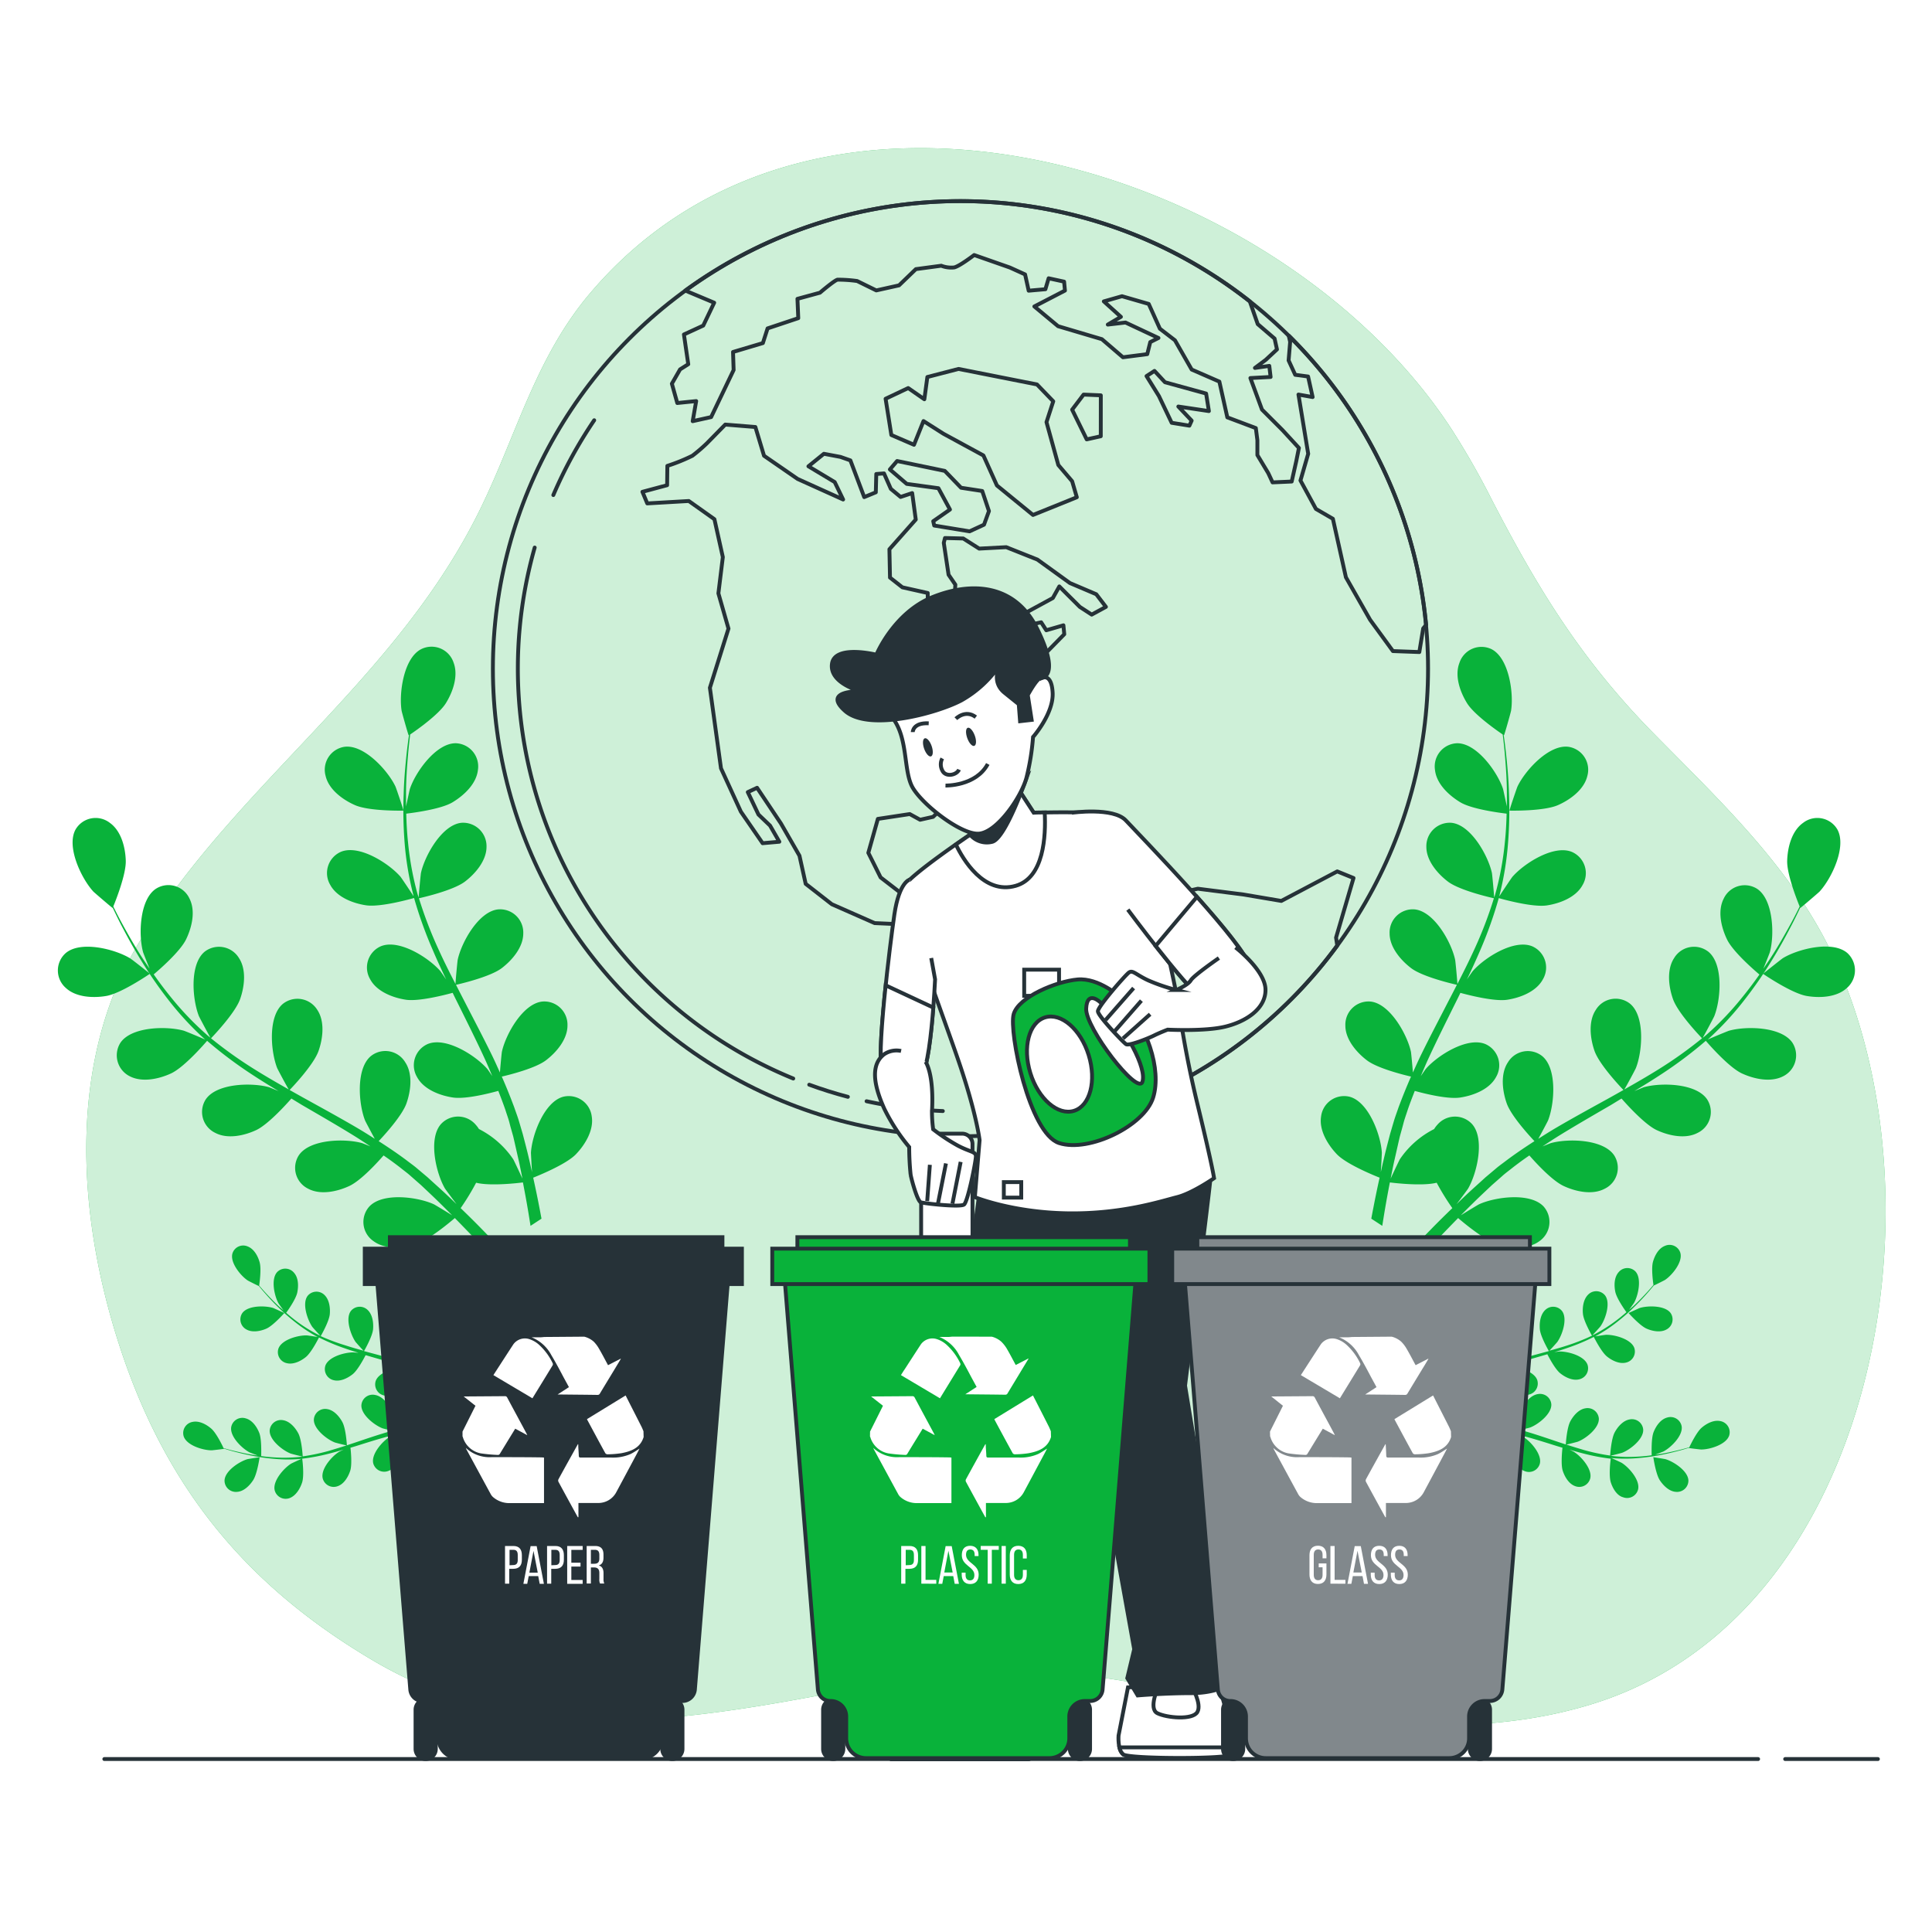 <svg class="animated" id="freepik_stories-eco-conscious" xmlns="http://www.w3.org/2000/svg" xmlns:xlink="http://www.w3.org/1999/xlink" viewBox="0 0 500 500" version="1.1" xmlns:svgjs="http://svgjs.com/svgjs"><style>svg#freepik_stories-eco-conscious:not(.animated) .animable {opacity: 0;}svg#freepik_stories-eco-conscious.animated #freepik--background-simple--inject-105 {animation: 1s 1 forwards cubic-bezier(.36,-0.01,.5,1.38) fadeIn,1.5s Infinite  linear floating;animation-delay: 0s,1s;}svg#freepik_stories-eco-conscious.animated #freepik--Plants--inject-105 {animation: 1.5s Infinite  linear floating;animation-delay: 0s;}svg#freepik_stories-eco-conscious.animated #freepik--earth-globe--inject-105 {animation: 1.5s Infinite  linear spin;animation-delay: 0s;}svg#freepik_stories-eco-conscious.animated #freepik--waste-bin-3--inject-105 {animation: 1.5s Infinite  linear floating;animation-delay: 0s;}svg#freepik_stories-eco-conscious.animated #freepik--waste-bin-2--inject-105 {animation: 1.5s Infinite  linear floating;animation-delay: 0s;}svg#freepik_stories-eco-conscious.animated #freepik--waste-bin-1--inject-105 {animation: 1.5s Infinite  linear floating;animation-delay: 0s;}            @keyframes fadeIn {                0% {                    opacity: 0;                }                100% {                    opacity: 1;                }            }                    @keyframes floating {                0% {                    opacity: 1;                    transform: translateY(0px);                }                50% {                    transform: translateY(-10px);                }                100% {                    opacity: 1;                    transform: translateY(0px);                }            }                 @keyframes spin {             from {                 transform: rotate(0);               }               to {                 transform: rotate(360deg);               }         }     </style><g id="freepik--background-simple--inject-105" class="animable" style="transform-origin: 255.162px 242.411px;"><path d="M386,129.18a202.44,202.44,0,0,0-10.49-18.34C331,42.89,211.63,5.9,152.5,76.14c-14.09,16.73-19,37-28.49,56.16C102.44,176,62.13,202.07,36.85,242.5c-19.59,31.34-17,71.51-6.05,105.39C42.68,384.7,63.58,410.41,97,430c37.48,21.91,77.57,15.83,118.08,8.2,18.22-3.43,37-6.93,55.63-5.62,23.33,1.64,46.36,8.24,69.5,11.45,24.06,3.34,49,4.13,72.21-3.14,74.25-23.29,91.83-132.42,61.3-194.94-10.8-22.13-29.12-39.2-46.13-56.52C409.25,170.69,398,152.39,386,129.18Z" style="fill: #09B23A; transform-origin: 255.162px 242.411px;" id="elbpit3j72a1" class="animable"></path><g id="elzd6rwwvwf7o"><path d="M386,129.18a202.44,202.44,0,0,0-10.49-18.34C331,42.89,211.63,5.9,152.5,76.14c-14.09,16.73-19,37-28.49,56.16C102.44,176,62.13,202.07,36.85,242.5c-19.59,31.34-17,71.51-6.05,105.39C42.68,384.7,63.58,410.41,97,430c37.48,21.91,77.57,15.83,118.08,8.2,18.22-3.43,37-6.93,55.63-5.62,23.33,1.64,46.36,8.24,69.5,11.45,24.06,3.34,49,4.13,72.21-3.14,74.25-23.29,91.83-132.42,61.3-194.94-10.8-22.13-29.12-39.2-46.13-56.52C409.25,170.69,398,152.39,386,129.18Z" style="fill: rgb(255, 255, 255); opacity: 0.8; transform-origin: 255.162px 242.411px;" class="animable" id="elnt08ow73f29"></path></g></g><g id="freepik--Plants--inject-105" class="animable" style="transform-origin: 247.52px 277.626px;"><path d="M467.6,257.76c-3.94-.66-11.33-5.74-11.34-5.74s4.83-3.86,5.16-4.06c3.9-2.37,12.82-4.65,16.68-1.31a6.06,6.06,0,0,1-.08,9C475.39,258.12,471,258.33,467.6,257.76Z" style="fill: #09B23A; transform-origin: 468.161px 251.496px;" id="elu3so44eor4l" class="animable"></path><path d="M450.8,277.8c-3.48-1.62-8.91-7.94-9.34-8.44a108.44,108.44,0,0,1-11.4,8.58c-2.32,1.53-4.7,3-7.1,4.44,1.19-.5,2.27-.93,2.42-1,4.39-1.25,13.6-1.09,16.43,3.15a6,6,0,0,1-2.45,8.65c-3.18,1.69-7.52.73-10.61-.71s-7.86-6.75-9.1-8.17L416.87,286c-4.46,2.59-8.92,5.16-13.23,7.81-1.51.94-3,1.91-4.44,2.88,1.07-.44,2-.8,2.11-.84,4.38-1.25,13.59-1.09,16.43,3.15a6,6,0,0,1-2.46,8.65c-3.18,1.69-7.51.73-10.6-.71s-7.41-6.23-8.88-7.91c-1.47,1-2.94,2.08-4.32,3.15-.92.75-1.86,1.41-2.75,2.22l-2.65,2.33c-1.63,1.54-3.33,3.12-4.88,4.66-1.09,1.06-2.11,2.1-3.14,3.13,1.5-.94,4.47-2.74,4.74-2.86,4.14-1.9,13.27-3.14,16.72.62a6.05,6.05,0,0,1-1.12,8.93c-2.89,2.15-7.32,1.85-10.59.9-3.6-1-9.7-6.23-10.45-6.88-1.7,1.73-3.33,3.42-4.85,5q-2,2.17-3.84,4.18L366,322.66c1.35-1.44,2.79-2.94,4.34-4.52,1.71-1.76,3.58-3.6,5.52-5.48a63.69,63.69,0,0,1-4.05-6.57c-3.74.94-11.16.05-12.11-.08-.47,2.38-.89,4.69-1.26,6.88-.26,1.51-.49,3-.71,4.36l-2.84-1.86c.18-1,.37-2,.57-3,.46-2.41,1-5,1.58-7.61-.91-.36-8.36-3.33-11-6-2.36-2.45-4.7-6.22-4.15-9.79a6,6,0,0,1,7.36-5.16c4.94,1.29,8.12,9.93,8.37,14.48,0,.27-.14,3.21-.27,5.05.24-1.07.46-2.12.73-3.22.5-2.19,1.07-4.35,1.68-6.68.33-1.12.66-2.25,1-3.39s.78-2.29,1.17-3.45c1-2.68,2.07-5.34,3.24-8-1.91-.44-8.68-2.13-11.4-4.2s-5.6-5.44-5.59-9a6,6,0,0,1,6.5-6.22c5.07.52,9.52,8.59,10.47,13,.06.28.37,3.55.51,5.36.72-1.59,1.43-3.19,2.21-4.77,2.24-4.58,4.66-9.15,7-13.72.74-1.4,1.45-2.8,2.17-4.2-.68-.15-8.77-2-11.82-4.3-2.71-2.06-5.6-5.44-5.59-9a6,6,0,0,1,6.49-6.22c5.08.52,9.53,8.59,10.47,13.05.08.33.53,5.05.58,6.25,1.58-3.08,3.13-6.17,4.54-9.28a105.64,105.64,0,0,0,4.91-12.9c-.31-.07-8.76-1.94-11.89-4.31-2.71-2.06-5.6-5.44-5.59-9a6.06,6.06,0,0,1,6.5-6.22c5.08.53,9.52,8.59,10.47,13,.07.35.55,5.43.57,6.35.08-.25.19-.51.26-.76a77.85,77.85,0,0,0,2.52-13.61c.27-2.53.39-5,.45-7.35-1.61-.19-9-1.13-12-2.95s-6.16-4.79-6.54-8.38a6,6,0,0,1,5.77-6.89c5.1,0,10.41,7.49,11.84,11.82.07.23.6,2.72,1,4.53,0-1.08,0-2.18,0-3.21,0-3.86-.29-7.4-.55-10.52-.16-1.78-.34-3.39-.53-4.89-1.48-1-7.41-5.14-9.24-8.11s-3.26-7.09-1.95-10.45A6,6,0,0,1,386,168c4.55,2.32,5.79,11.45,5.06,15.95-.06.39-1.74,6.36-1.82,6.31l-.09-.06c.21,1.43.41,3,.6,4.67.33,3.13.67,6.67.78,10.54a109.11,109.11,0,0,1-.23,12.53,79.42,79.42,0,0,1-2.25,13.83.75.75,0,0,0,0,.16c.79-1.27,3.14-4.74,3.35-5,3-3.46,10.73-8.42,15.44-6.44a6,6,0,0,1,2.72,8.57c-1.72,3.17-5.86,4.75-9.23,5.26-3.8.57-11.81-1.71-12.45-1.89a107.12,107.12,0,0,1-4.78,13.45c-1.09,2.55-2.26,5.09-3.47,7.62.72-1.08,1.38-2,1.49-2.15,3-3.47,10.73-8.41,15.44-6.44a6,6,0,0,1,2.72,8.57c-1.72,3.17-5.87,4.75-9.24,5.26s-10.28-1.29-12.09-1.79c-.48,1-.94,1.93-1.42,2.89-2.29,4.63-4.6,9.23-6.72,13.82-.75,1.61-1.43,3.23-2.12,4.85.65-.95,1.2-1.75,1.29-1.86,3-3.47,10.74-8.41,15.45-6.44a6,6,0,0,1,2.72,8.57c-1.72,3.17-5.87,4.75-9.24,5.26s-9.61-1.12-11.77-1.71c-.65,1.68-1.31,3.36-1.86,5-.36,1.14-.77,2.21-1.07,3.38s-.62,2.28-.93,3.4c-.51,2.18-1,4.43-1.5,6.58-.32,1.49-.6,2.91-.88,4.34.72-1.61,2.22-4.75,2.37-5a23.5,23.5,0,0,1,8.88-7.83,6.93,6.93,0,0,1,.8-1.07,6,6,0,0,1,9-.24c3.41,3.8,1.29,12.76-1,16.7-.13.23-1.88,2.59-3,4.05.79-.76,1.56-1.51,2.38-2.28,1.63-1.54,3.3-3,5.09-4.65l2.7-2.27c.89-.77,1.93-1.48,2.89-2.23,2.28-1.7,4.67-3.31,7.11-4.88-1.35-1.43-6.06-6.57-7.19-9.8s-1.67-7.62.33-10.62a6,6,0,0,1,8.84-1.61c3.95,3.24,3.21,12.42,1.54,16.66-.11.27-1.65,3.17-2.53,4.76,1.48-.94,2.95-1.87,4.47-2.77,4.4-2.58,8.94-5.06,13.45-7.55,1.38-.76,2.75-1.54,4.12-2.31-.48-.5-6.22-6.49-7.49-10.11-1.12-3.21-1.66-7.62.33-10.62a6,6,0,0,1,8.85-1.61c3.95,3.24,3.21,12.42,1.53,16.66-.12.32-2.35,4.51-3,5.54,3-1.7,6-3.42,8.91-5.24a108.07,108.07,0,0,0,11.21-8c-.22-.24-6.24-6.46-7.53-10.17-1.13-3.21-1.67-7.62.32-10.62a6,6,0,0,1,8.85-1.61c3.95,3.24,3.21,12.42,1.53,16.66-.13.34-2.53,4.84-3,5.62.21-.17.44-.33.64-.5a77.19,77.19,0,0,0,9.6-10c1.63-2,3.07-3.93,4.44-5.88-1.24-1.05-6.85-5.88-8.39-9.09s-2.49-7.39-.84-10.59A6,6,0,0,1,454.7,230c4.28,2.79,4.55,12,3.35,16.39-.06.24-1,2.6-1.7,4.31.6-.89,1.24-1.8,1.8-2.66,2.11-3.24,3.84-6.33,5.35-9.08.85-1.57,1.58-3,2.25-4.36-.68-1.66-3.34-8.38-3.23-11.87s1.19-7.71,4.14-9.79a6,6,0,0,1,8.83,1.69c2.51,4.45-1.49,12.74-4.58,16.1-.26.28-5,4.34-5,4.25l0-.1c-.62,1.31-1.3,2.72-2.08,4.23-1.45,2.79-3.12,5.93-5.16,9.23a107.23,107.23,0,0,1-7.11,10.31,78.92,78.92,0,0,1-9.5,10.3l-.13.1c1.36-.62,5.23-2.21,5.54-2.3,4.39-1.25,13.59-1.1,16.43,3.14a6.05,6.05,0,0,1-2.45,8.66C458.22,280.2,453.89,279.23,450.8,277.8Z" style="fill: #09B23A; transform-origin: 409.045px 245.91px;" id="eljvqljgwl6og" class="animable"></path><path d="M390.65,209.79c-.09,0,1.9-5.87,2.07-6.23,1.94-4.12,8.12-10.95,13.19-10.29a6,6,0,0,1,4.89,7.55c-.83,3.51-4.41,6.13-7.52,7.51C399.62,210,390.66,209.79,390.65,209.79Z" style="fill: #09B23A; transform-origin: 400.834px 201.512px;" id="el7grtcx2yuvm" class="animable"></path><path d="M429.54,383.06c-1.05-1.63-1.66-5.94-1.66-5.94s3,.46,3.14.51c2.13.62,5.87,3.06,5.94,5.54a2.94,2.94,0,0,1-3.24,2.92C432,386,430.44,384.44,429.54,383.06Z" style="fill: #09B23A; transform-origin: 432.42px 381.613px;" id="elv0zk0eq2y3" class="animable"></path><path d="M416.87,383.62c-.56-1.78-.08-5.79,0-6.11a52.12,52.12,0,0,1-6.81-1.27c-1.3-.33-2.61-.7-3.91-1.08.56.26,1.07.5,1.14.55,1.88,1.15,4.85,4.5,4.26,6.9a2.93,2.93,0,0,1-3.9,2c-1.65-.58-2.72-2.45-3.22-4s-.17-5-.06-5.94l-1.5-.45c-2.39-.75-4.77-1.51-7.13-2.17-.83-.24-1.66-.44-2.49-.65.51.24.93.44,1,.48,1.89,1.16,4.85,4.5,4.26,6.91a2.92,2.92,0,0,1-3.89,1.95c-1.65-.58-2.73-2.45-3.23-4s-.19-4.69-.08-5.77c-.85-.19-1.71-.37-2.54-.51-.57-.09-1.12-.21-1.7-.26l-1.7-.18c-1.08-.08-2.2-.17-3.26-.22l-2.16-.09c.83.22,2.45.7,2.58.75,2,.86,5.47,3.72,5.26,6.19a2.93,2.93,0,0,1-3.56,2.52c-1.72-.33-3.06-2-3.79-3.49-.81-1.63-.95-5.51-1-6-1.17,0-2.31-.07-3.39-.08h-2.75L373,368c1,0,2,0,3,.07s2.46.1,3.77.18a33.77,33.77,0,0,1,1-3.61,21.27,21.27,0,0,1-3.94-4.35c-1,.61-2,1.22-2.87,1.8-.63.4-1.22.79-1.79,1.18l-.27-1.63,1.28-.79c1-.63,2.11-1.28,3.24-1.93-.17-.45-1.56-4.08-1.45-5.9.1-1.65.68-3.72,2.14-4.69a2.93,2.93,0,0,1,4.26.94c1.16,2.19-.89,6.15-2.44,7.74-.09.09-1.19,1-1.89,1.56l1.39-.8c.95-.54,1.91-1,2.94-1.59l1.54-.75c.51-.26,1.08-.47,1.62-.71,1.27-.54,2.59-1,3.92-1.47-.47-.83-2.08-3.8-2.23-5.45s.11-3.79,1.4-5a2.93,2.93,0,0,1,4.35.29c1.48,2,.05,6.22-1.23,8-.08.11-1.15,1.3-1.75,1.94.8-.26,1.6-.53,2.43-.77,2.37-.7,4.8-1.34,7.21-2l2.22-.6c-.17-.3-2.17-3.79-2.34-5.64-.15-1.64.11-3.78,1.4-5a2.93,2.93,0,0,1,4.35.28c1.48,2,.05,6.22-1.23,8-.1.14-1.64,1.85-2.05,2.26,1.62-.44,3.24-.9,4.81-1.42a51.3,51.3,0,0,0,6.22-2.47c-.08-.13-2.18-3.77-2.35-5.67-.16-1.64.11-3.78,1.4-5a2.93,2.93,0,0,1,4.35.28c1.48,2,.05,6.23-1.23,8-.1.14-1.76,2-2.08,2.28l.36-.15a39.17,39.17,0,0,0,5.68-3.56c1-.74,1.91-1.5,2.78-2.25-.46-.64-2.53-3.58-2.88-5.27s-.3-3.77.85-5.08a2.93,2.93,0,0,1,4.36-.2c1.69,1.82.73,6.18-.35,8.11-.06.11-.77,1.11-1.3,1.83l1.16-1c1.37-1.28,2.55-2.53,3.58-3.65.58-.64,1.1-1.23,1.57-1.79-.12-.86-.59-4.33-.12-6s1.46-3.49,3.09-4.12a2.92,2.92,0,0,1,4,1.83c.66,2.39-2.19,5.82-4,7-.16.1-2.85,1.46-2.86,1.41v0c-.45.55-.94,1.13-1.48,1.75-1,1.14-2.17,2.42-3.52,3.73a50.18,50.18,0,0,1-4.55,4,38.73,38.73,0,0,1-5.68,3.73l-.08,0c.72-.13,2.73-.43,2.88-.43,2.21-.08,6.53,1.08,7.37,3.41a2.93,2.93,0,0,1-2.17,3.78c-1.7.42-3.63-.54-4.91-1.58-1.45-1.17-3.26-4.78-3.41-5.07a51.17,51.17,0,0,1-6.37,2.7c-1.27.45-2.57.86-3.87,1.26.62-.1,1.18-.17,1.26-.18,2.21-.07,6.52,1.08,7.36,3.42a2.93,2.93,0,0,1-2.17,3.78c-1.7.42-3.62-.54-4.91-1.58s-2.91-4.1-3.32-4.91l-1.5.44c-2.41.7-4.81,1.38-7.15,2.12-.82.26-1.62.55-2.43.84l1.09-.15c2.21-.08,6.53,1.08,7.37,3.41a2.93,2.93,0,0,1-2.18,3.78c-1.69.43-3.62-.54-4.9-1.58s-2.76-3.8-3.25-4.76c-.82.31-1.63.63-2.41,1-.52.25-1,.45-1.55.73l-1.52.78c-.95.53-1.94,1.08-2.85,1.62-.64.37-1.24.74-1.84,1.11.81-.27,2.42-.77,2.56-.79a11.3,11.3,0,0,1,5.71.61,2.88,2.88,0,0,1,.65-.07,2.94,2.94,0,0,1,3,3.14c-.25,2.46-4.15,4.64-6.31,5.11-.13,0-1.54.17-2.44.25.54,0,1,.06,1.6.11,1.09.07,2.17.18,3.33.29l1.7.23c.57.06,1.16.2,1.75.3,1.35.25,2.71.58,4.07.94.07-.95.36-4.32,1.15-5.79s2.18-3.09,3.9-3.36a2.93,2.93,0,0,1,3.48,2.64c.13,2.47-3.39,5.21-5.46,6-.13.05-1.67.45-2.52.65.81.22,1.63.44,2.45.7,2.36.72,4.74,1.53,7.11,2.33l2.17.72c0-.34.29-4.36,1.17-6,.78-1.45,2.17-3.09,3.9-3.36a2.93,2.93,0,0,1,3.48,2.64c.13,2.47-3.39,5.22-5.46,6-.15.06-2.38.63-2.95.75,1.6.52,3.2,1,4.79,1.47a52.71,52.71,0,0,0,6.55,1.37c0-.16.27-4.35,1.17-6,.78-1.45,2.18-3.09,3.91-3.36a2.92,2.92,0,0,1,3.47,2.64c.13,2.47-3.39,5.21-5.46,6-.16.06-2.55.68-3,.76.12,0,.25.05.38.06a38,38,0,0,0,6.71.17c1.24-.06,2.42-.19,3.56-.34,0-.79-.14-4.38.5-6s1.83-3.32,3.51-3.77a2.93,2.93,0,0,1,3.75,2.24c.4,2.44-2.8,5.56-4.76,6.57l-2.1.8,1.54-.22c1.85-.31,3.52-.71,5-1.07.84-.21,1.59-.42,2.3-.62.37-.79,1.9-3.94,3.18-5.05s3.15-2.1,4.86-1.73a2.93,2.93,0,0,1,2.29,3.71c-.77,2.36-5,3.65-7.26,3.64-.19,0-3.18-.35-3.16-.39l0-.05c-.67.21-1.39.43-2.19.65-1.47.39-3.14.82-5,1.17a51.4,51.4,0,0,1-6,.84,38.65,38.65,0,0,1-6.8,0h-.08c.67.28,2.51,1.14,2.64,1.22,1.89,1.16,4.85,4.51,4.26,6.91a2.93,2.93,0,0,1-3.9,2C418.45,387.06,417.37,385.19,416.87,383.62Z" style="fill: #09B23A; transform-origin: 409.77px 354.926px;" id="eltvgxhrusa5s" class="animable"></path><path d="M421.47,339.81s2.73-1.25,2.91-1.31c2.11-.65,6.58-.68,8,1.35a2.94,2.94,0,0,1-1.1,4.22c-1.53.86-3.64.44-5.15-.22C424.36,343.07,421.48,339.81,421.47,339.81Z" style="fill: #09B23A; transform-origin: 427.166px 341.33px;" id="el6rnw0irleli" class="animable"></path><path d="M27.47,257.76C31.41,257.1,38.8,252,38.81,252S34,248.16,33.65,248c-3.9-2.37-12.82-4.65-16.68-1.31a6,6,0,0,0,.08,9C19.67,258.12,24.11,258.33,27.47,257.76Z" style="fill: #09B23A; transform-origin: 26.894px 251.517px;" id="elsv5tlr6k0hl" class="animable"></path><path d="M44.27,277.8c3.48-1.62,8.9-7.94,9.33-8.44A109.63,109.63,0,0,0,65,277.94c2.32,1.53,4.7,3,7.1,4.44-1.2-.5-2.27-.93-2.43-1-4.38-1.25-13.59-1.09-16.43,3.15a6,6,0,0,0,2.46,8.65c3.18,1.69,7.52.73,10.6-.71s7.87-6.75,9.11-8.17L78.2,286c4.46,2.59,8.92,5.16,13.22,7.81,1.52.94,3,1.91,4.44,2.88-1.06-.44-2-.8-2.1-.84-4.38-1.25-13.59-1.09-16.43,3.15a6,6,0,0,0,2.45,8.65c3.19,1.69,7.52.73,10.61-.71s7.4-6.23,8.88-7.91c1.47,1,2.94,2.08,4.32,3.15.92.75,1.86,1.41,2.75,2.22l2.65,2.33c1.63,1.54,3.32,3.12,4.88,4.66,1.09,1.06,2.11,2.1,3.14,3.13-1.5-.94-4.48-2.74-4.74-2.86-4.14-1.9-13.27-3.14-16.72.62a6,6,0,0,0,1.12,8.93c2.89,2.15,7.32,1.85,10.59.9,3.6-1,9.69-6.23,10.45-6.88,1.7,1.73,3.33,3.42,4.85,5,1.36,1.45,2.63,2.84,3.84,4.18l2.68-1.75c-1.36-1.44-2.79-2.94-4.34-4.52-1.71-1.76-3.58-3.6-5.52-5.48a63.69,63.69,0,0,0,4-6.57c3.74.94,11.15.05,12.11-.08.46,2.38.89,4.69,1.26,6.88.26,1.51.49,3,.71,4.36l2.84-1.86c-.19-1-.37-2-.57-3-.46-2.41-1-5-1.58-7.61.91-.36,8.36-3.33,11-6,2.37-2.45,4.71-6.22,4.16-9.79a6,6,0,0,0-7.36-5.16c-4.94,1.29-8.12,9.93-8.38,14.48,0,.27.15,3.21.28,5.05-.24-1.07-.47-2.12-.73-3.22-.5-2.19-1.07-4.35-1.68-6.68-.33-1.12-.66-2.25-1-3.39s-.79-2.29-1.18-3.45c-1-2.68-2.06-5.34-3.24-8,1.92-.44,8.68-2.13,11.41-4.2s5.59-5.44,5.59-9a6,6,0,0,0-6.5-6.22c-5.08.52-9.52,8.59-10.47,13-.06.28-.37,3.55-.51,5.36-.72-1.59-1.43-3.19-2.21-4.77-2.24-4.58-4.66-9.15-7-13.72-.73-1.4-1.44-2.8-2.16-4.2.68-.15,8.77-2,11.82-4.3,2.71-2.06,5.6-5.44,5.59-9a6,6,0,0,0-6.5-6.22c-5.08.52-9.52,8.59-10.47,13.05-.07.33-.52,5.05-.57,6.25-1.59-3.08-3.14-6.17-4.54-9.28a107.39,107.39,0,0,1-4.92-12.9c.32-.07,8.77-1.94,11.9-4.31,2.71-2.06,5.59-5.44,5.59-9a6.06,6.06,0,0,0-6.5-6.22c-5.08.53-9.52,8.59-10.47,13-.07.35-.56,5.43-.58,6.35-.07-.25-.18-.51-.26-.76a78.74,78.74,0,0,1-2.51-13.61c-.27-2.53-.39-5-.45-7.35,1.61-.19,9-1.13,12-2.95s6.16-4.79,6.55-8.38a6,6,0,0,0-5.77-6.89c-5.11,0-10.41,7.49-11.84,11.82-.08.23-.6,2.72-1,4.53,0-1.08,0-2.18,0-3.21,0-3.86.29-7.4.55-10.52.16-1.78.34-3.39.52-4.89,1.49-1,7.41-5.14,9.25-8.11s3.25-7.09,2-10.45A6,6,0,0,0,109,168c-4.55,2.32-5.79,11.45-5.06,15.95.06.39,1.74,6.36,1.82,6.31l.09-.06c-.21,1.43-.41,3-.6,4.67-.33,3.13-.67,6.67-.78,10.54a109.11,109.11,0,0,0,.23,12.53A78.49,78.49,0,0,0,107,231.74s0,.1,0,.16c-.8-1.27-3.14-4.74-3.35-5-3-3.46-10.73-8.42-15.45-6.44a6,6,0,0,0-2.72,8.57c1.72,3.17,5.87,4.75,9.24,5.26,3.8.57,11.81-1.71,12.44-1.89A107.19,107.19,0,0,0,112,245.87c1.08,2.55,2.26,5.09,3.47,7.62-.73-1.08-1.38-2-1.49-2.15-3-3.47-10.73-8.41-15.44-6.44a6,6,0,0,0-2.72,8.57c1.72,3.17,5.87,4.75,9.23,5.26s10.29-1.29,12.1-1.79c.47,1,.94,1.93,1.42,2.89,2.29,4.63,4.6,9.23,6.72,13.82.75,1.61,1.43,3.23,2.11,4.85-.64-.95-1.19-1.75-1.29-1.86-3-3.47-10.73-8.41-15.44-6.44a6,6,0,0,0-2.72,8.57c1.72,3.17,5.87,4.75,9.24,5.26s9.61-1.12,11.77-1.71c.65,1.68,1.3,3.36,1.86,5,.35,1.14.77,2.21,1.06,3.38s.63,2.28.94,3.4c.51,2.18,1,4.43,1.5,6.58.32,1.49.6,2.91.88,4.34-.73-1.61-2.22-4.75-2.37-5a23.58,23.58,0,0,0-8.88-7.83,7.64,7.64,0,0,0-.8-1.07,6,6,0,0,0-9-.24c-3.41,3.8-1.29,12.76,1,16.7.14.23,1.89,2.59,3,4.05-.8-.76-1.56-1.51-2.39-2.28-1.62-1.54-3.29-3-5.08-4.65L108,302.44c-.88-.77-1.92-1.48-2.88-2.23-2.28-1.7-4.67-3.31-7.12-4.88,1.35-1.43,6.07-6.57,7.2-9.8s1.67-7.62-.33-10.62A6,6,0,0,0,96,273.3c-3.94,3.24-3.2,12.42-1.53,16.66.1.27,1.65,3.17,2.52,4.76-1.47-.94-2.94-1.87-4.47-2.77-4.4-2.58-8.93-5.06-13.44-7.55-1.38-.76-2.75-1.54-4.13-2.31.49-.5,6.22-6.49,7.49-10.11,1.13-3.21,1.67-7.62-.32-10.62a6.05,6.05,0,0,0-8.85-1.61c-4,3.24-3.21,12.42-1.54,16.66.13.32,2.36,4.51,3,5.54-3-1.7-6-3.42-8.9-5.24a109.3,109.3,0,0,1-11.22-8c.23-.24,6.24-6.46,7.54-10.17,1.13-3.21,1.67-7.62-.32-10.62A6.05,6.05,0,0,0,53,246.27c-4,3.24-3.21,12.42-1.54,16.66.14.34,2.53,4.84,3,5.62-.21-.17-.44-.33-.64-.5a78,78,0,0,1-9.61-10c-1.62-2-3.07-3.93-4.43-5.88,1.24-1.05,6.85-5.88,8.39-9.09s2.49-7.39.84-10.59A6,6,0,0,0,40.37,230c-4.28,2.79-4.55,12-3.35,16.39.06.24,1,2.6,1.69,4.31-.6-.89-1.23-1.8-1.79-2.66-2.11-3.24-3.84-6.33-5.35-9.08-.85-1.57-1.58-3-2.25-4.36.68-1.66,3.34-8.38,3.23-11.87s-1.2-7.71-4.14-9.79a6,6,0,0,0-8.83,1.69c-2.51,4.45,1.49,12.74,4.57,16.1.27.28,5,4.34,5,4.25l0-.1c.62,1.31,1.3,2.72,2.07,4.23,1.46,2.79,3.13,5.93,5.17,9.23a108.89,108.89,0,0,0,7.1,10.31,79.72,79.72,0,0,0,9.51,10.3l.13.1c-1.36-.62-5.23-2.21-5.54-2.3-4.39-1.25-13.6-1.1-16.44,3.14a6.06,6.06,0,0,0,2.46,8.66C36.84,280.2,41.18,279.23,44.27,277.8Z" style="fill: #09B23A; transform-origin: 86.01px 245.887px;" id="el7uo5cgs8pdi" class="animable"></path><path d="M104.42,209.79c.09,0-1.9-5.87-2.07-6.23-1.94-4.12-8.13-10.95-13.19-10.29a6,6,0,0,0-4.89,7.55c.82,3.51,4.41,6.13,7.52,7.51C95.45,210,104.41,209.79,104.42,209.79Z" style="fill: #09B23A; transform-origin: 94.236px 201.512px;" id="elgixvycx3iuu" class="animable"></path><path d="M65.52,383.06c1.06-1.63,1.67-5.94,1.67-5.94s-3,.46-3.15.51c-2.12.62-5.86,3.06-5.93,5.54a2.93,2.93,0,0,0,3.24,2.92C63.1,386,64.63,384.44,65.52,383.06Z" style="fill: #09B23A; transform-origin: 62.65px 381.613px;" id="elti0bhf0ih9q" class="animable"></path><path d="M78.2,383.62c.56-1.78.08-5.79,0-6.11a52.43,52.43,0,0,0,6.81-1.27c1.3-.33,2.61-.7,3.91-1.08-.57.26-1.07.5-1.14.55-1.89,1.15-4.85,4.5-4.26,6.9a2.93,2.93,0,0,0,3.9,2c1.65-.58,2.72-2.45,3.22-4s.17-5,.06-5.94l1.5-.45c2.39-.75,4.77-1.51,7.13-2.17.83-.24,1.66-.44,2.48-.65l-1,.48C99,373,96,376.32,96.6,378.73a2.94,2.94,0,0,0,3.9,1.95c1.65-.58,2.73-2.45,3.23-4s.19-4.69.08-5.77c.85-.19,1.7-.37,2.54-.51.57-.09,1.12-.21,1.7-.26l1.7-.18c1.08-.08,2.2-.17,3.26-.22l2.15-.09c-.83.22-2.44.7-2.57.75-2,.86-5.48,3.72-5.26,6.19a2.93,2.93,0,0,0,3.56,2.52c1.71-.33,3.06-2,3.79-3.49.81-1.63.95-5.51,1-6,1.17,0,2.31-.07,3.39-.08h2.75L122,368c-1,0-2,0-3,.07s-2.47.1-3.77.18a32.27,32.27,0,0,0-1-3.61,21.39,21.39,0,0,0,4-4.35c1,.61,2,1.22,2.87,1.8.62.4,1.22.79,1.79,1.18l.27-1.63-1.28-.79c-1-.63-2.11-1.28-3.24-1.93.17-.45,1.55-4.08,1.45-5.9-.1-1.65-.69-3.72-2.14-4.69a2.93,2.93,0,0,0-4.26.94c-1.16,2.19.89,6.15,2.43,7.74.1.09,1.2,1,1.9,1.56l-1.39-.8c-1-.54-1.91-1-2.94-1.59l-1.54-.75c-.51-.26-1.08-.47-1.62-.71-1.27-.54-2.59-1-3.92-1.47.46-.83,2.08-3.8,2.23-5.45s-.11-3.79-1.4-5a2.93,2.93,0,0,0-4.35.29c-1.48,2,0,6.22,1.23,8,.08.11,1.15,1.3,1.75,1.94-.81-.26-1.61-.53-2.43-.77-2.37-.7-4.8-1.34-7.22-2-.74-.19-1.47-.4-2.21-.6.17-.3,2.17-3.79,2.34-5.64.15-1.64-.11-3.78-1.4-5a2.94,2.94,0,0,0-4.36.28c-1.47,2,0,6.22,1.24,8,.1.14,1.63,1.85,2.05,2.26-1.63-.44-3.24-.9-4.81-1.42A51.3,51.3,0,0,1,83,345.79c.07-.13,2.17-3.77,2.35-5.67.15-1.64-.11-3.78-1.4-5a2.94,2.94,0,0,0-4.36.28c-1.47,2,0,6.23,1.24,8,.1.14,1.76,2,2.08,2.28l-.36-.15A39.84,39.84,0,0,1,76.84,342c-1-.74-1.91-1.5-2.78-2.25.47-.64,2.54-3.58,2.88-5.27s.31-3.77-.84-5.08a2.93,2.93,0,0,0-4.36-.2c-1.69,1.82-.74,6.18.34,8.11.06.11.78,1.11,1.31,1.83l-1.16-1c-1.37-1.28-2.55-2.53-3.58-3.65-.59-.64-1.1-1.23-1.58-1.79.13-.86.59-4.33.13-6s-1.47-3.49-3.1-4.12a2.91,2.91,0,0,0-3.95,1.83c-.66,2.39,2.19,5.82,4,7,.16.1,2.85,1.46,2.85,1.41v0c.45.55.93,1.13,1.48,1.75,1,1.14,2.16,2.42,3.51,3.73a51.77,51.77,0,0,0,4.56,4,38.73,38.73,0,0,0,5.68,3.73l.07,0c-.71-.13-2.72-.43-2.87-.43-2.22-.08-6.53,1.08-7.37,3.41a2.92,2.92,0,0,0,2.17,3.78c1.7.42,3.63-.54,4.91-1.58,1.45-1.17,3.26-4.78,3.41-5.07a51.17,51.17,0,0,0,6.37,2.7c1.27.45,2.56.86,3.87,1.26L91.58,350c-2.21-.07-6.53,1.08-7.37,3.42a2.94,2.94,0,0,0,2.18,3.78c1.69.42,3.62-.54,4.91-1.58s2.91-4.1,3.32-4.91l1.5.44c2.41.7,4.81,1.38,7.15,2.12.82.26,1.62.55,2.42.84l-1.08-.15c-2.22-.08-6.53,1.08-7.37,3.41a2.93,2.93,0,0,0,2.17,3.78c1.7.43,3.63-.54,4.91-1.58s2.75-3.8,3.25-4.76c.81.31,1.63.63,2.4,1,.53.25,1,.45,1.56.73l1.52.78c1,.53,1.93,1.08,2.85,1.62.63.37,1.23.74,1.84,1.11-.82-.27-2.43-.77-2.56-.79a11.35,11.35,0,0,0-5.72.61,2.79,2.79,0,0,0-.64-.07,2.94,2.94,0,0,0-3,3.14c.24,2.46,4.14,4.64,6.31,5.11.12,0,1.54.17,2.44.25-.54,0-1.06.06-1.6.11-1.09.07-2.17.18-3.33.29l-1.7.23c-.57.06-1.16.2-1.75.3-1.35.25-2.71.58-4.07.94-.07-.95-.37-4.32-1.15-5.79S98.75,361.27,97,361a2.92,2.92,0,0,0-3.47,2.64c-.14,2.47,3.39,5.21,5.45,6,.13.05,1.68.45,2.53.65-.81.22-1.63.44-2.45.7-2.37.72-4.74,1.53-7.11,2.33l-2.18.72c0-.34-.28-4.36-1.16-6-.78-1.45-2.18-3.09-3.91-3.36a2.92,2.92,0,0,0-3.47,2.64c-.13,2.47,3.39,5.22,5.46,6,.15.06,2.38.63,3,.75-1.6.52-3.2,1-4.79,1.47a52.86,52.86,0,0,1-6.56,1.37c0-.16-.26-4.35-1.16-6-.78-1.45-2.18-3.09-3.91-3.36a2.92,2.92,0,0,0-3.47,2.64c-.14,2.47,3.39,5.21,5.45,6,.17.06,2.56.68,3,.76l-.39.06a37.93,37.93,0,0,1-6.7.17c-1.24-.06-2.42-.19-3.56-.34,0-.79.14-4.38-.5-6s-1.83-3.32-3.52-3.77a2.93,2.93,0,0,0-3.74,2.24c-.41,2.44,2.8,5.56,4.76,6.57l2.1.8-1.54-.22c-1.85-.31-3.52-.71-5-1.07-.84-.21-1.6-.42-2.3-.62-.37-.79-1.9-3.94-3.19-5.05s-3.14-2.1-4.85-1.73a2.93,2.93,0,0,0-2.29,3.71c.76,2.36,5,3.65,7.25,3.64.19,0,3.18-.35,3.17-.39l0-.05c.68.21,1.4.43,2.2.65,1.47.39,3.14.82,5,1.17a51.1,51.1,0,0,0,6,.84,38.53,38.53,0,0,0,6.79,0H78c-.67.28-2.51,1.14-2.64,1.22-1.89,1.16-4.85,4.51-4.27,6.91a2.93,2.93,0,0,0,3.9,2C76.62,387.06,77.7,385.19,78.2,383.62Z" style="fill: #09B23A; transform-origin: 85.285px 355.113px;" id="eldeeixsyut14" class="animable"></path><path d="M73.59,339.81s-2.72-1.25-2.9-1.31c-2.12-.65-6.58-.68-8,1.35a2.94,2.94,0,0,0,1.1,4.22c1.52.86,3.64.44,5.15-.22C70.71,343.07,73.59,339.81,73.59,339.81Z" style="fill: #09B23A; transform-origin: 67.899px 341.33px;" id="ely8h0mzvor8" class="animable"></path></g><g id="freepik--earth-globe--inject-105" class="animable" style="transform-origin: 248.57px 173.06px;"><g id="el8gyraev2htu"><circle cx="248.57" cy="173.06" r="121.01" style="fill: none; stroke: rgb(38, 50, 56); stroke-linecap: round; stroke-linejoin: round; transform-origin: 248.57px 173.06px; transform: rotate(-2.5deg);" class="animable" id="el41xvax43j04"></circle></g><path d="M224.27,285A114.39,114.39,0,0,0,244,287.54" style="fill: none; stroke: rgb(38, 50, 56); stroke-linecap: round; stroke-linejoin: round; transform-origin: 234.135px 286.27px;" id="elaaiywxlzird" class="animable"></path><path d="M209.43,280.72q4.92,1.8,10,3.14" style="fill: none; stroke: rgb(38, 50, 56); stroke-linecap: round; stroke-linejoin: round; transform-origin: 214.43px 282.29px;" id="elt4008j4nkw" class="animable"></path><path d="M138.38,141.71a114.61,114.61,0,0,0,66.91,137.41" style="fill: none; stroke: rgb(38, 50, 56); stroke-linecap: round; stroke-linejoin: round; transform-origin: 169.655px 210.415px;" id="elmf4vfkih1gg" class="animable"></path><path d="M153.78,108.76a115.32,115.32,0,0,0-10.58,19.36" style="fill: none; stroke: rgb(38, 50, 56); stroke-linecap: round; stroke-linejoin: round; transform-origin: 148.49px 118.44px;" id="el0h3fuqq6hgbg" class="animable"></path><polygon points="232.17 119.31 244.51 121.87 248.72 126.23 254.2 127.07 255.94 132.27 254.66 135.79 250.93 137.51 241.77 136.01 241.52 134.89 245.85 131.87 242.86 126.35 234.66 125.23 230.3 121.49 232.17 119.31" style="fill: none; stroke: rgb(38, 50, 56); stroke-linecap: round; stroke-linejoin: round; transform-origin: 243.12px 128.41px;" id="el5t8je0y19gi" class="animable"></polygon><path d="M331.6,233.16l-9.79-1.66L310,230l-8.69,1.93-8.51.12-8.53,4-5,1.4-3.08.68-5.14,4.67L266,246.26l-8.63-3.08.22-8.29-5.21-.9-5.6,1.24-1.4-2.34-.56-5.17-2.59-2.37-3.8,1.44-.5,3.05-4.7,1.34-5.33-4.11-3.18-6.36,2.47-8.78,8.25-1.25,2.68,1.47,3.36-.75,3.65-3.46,3.89.31,7,7.57,1.9-.71-2-6.33-2.43-3-.62-5.45,9.37-6.79-.9-10.68,3.68-4.65,2.21-7.25,2.68-1.19,5.52-5.63-.22-2.31-4.43,1.28-1.33-2.06-3.09.69-4.52,2.18,1.44-4.15,9.19-5,1.68-3,5.3,5.29,3.08,2,3.68-2-2.5-3.27-6.82-2.9-8.41-6.07-8.07-3.21-7,.37-4.12-2.62-4.73-.12-.31,1.25,1.24,8.25,1.75,2.56-.53,9.53-6.61-3.24,0-4.12L233.54,152l-3.21-2.52-.15-7.33,6.82-7.69-.93-6.85-3,1-2.52-2.09-1.77-4-2,.15-.12,4.74-3,1.24-3.58-9.5-2.56-.9-4.3-.81-4,3.24,6.8,4.08,2.18,4.51-11.78-5.32-8.69-6-2.24-7.44-7.79-.63-4.8,4.89a43.61,43.61,0,0,1-3.71,3.18,48.05,48.05,0,0,1-6.48,2.62l-.06,5-6.39,1.71,1.25,3,10.75-.62,6.63,4.71,2.18,9.81-1.15,9.38,2.61,9.12L183.72,178l2.87,20.84,5.14,11.21,5.63,8.17,4.33-.38-2.4-4.17-3-2.87L193.53,205l2.4-1.12,6.17,9.23,4.8,8.35,1.61,7.28,6.76,5.27,11.09,4.89,15.45.69,5.42,3.21,4.36,3.74,5.74,2,6.54.31,6.1-1.65s.35,2.87.66,4.27-2.56,7-2.56,7l-1.84,6.29,3.62,5.68,6.73,1.15,10.68,7,4.3.81.93,4.21.93,1.85a120.66,120.66,0,0,0,52.66-40.75l-.31-2.06,4.52-15.42-4.21-1.71Z" style="fill: none; stroke: rgb(38, 50, 56); stroke-linecap: round; stroke-linejoin: round; transform-origin: 258.275px 197.67px;" id="el5cahouhiqxu" class="animable"></path><path d="M336.16,115.93l-4.27-4.64L326.6,106l-3-8.16,5.23-.28-.34-2.87-3.71.53,2.78-2.08,2.92-2.71-.62-2.81-4.36-3.74L323.45,78a121.05,121.05,0,0,0-146.1-2.8l7.48,3.14L182,84.26,177,86.56l1.12,7.7L176,95.6l-2.12,3.7,1.4,5,4.89-.5-.9,5.2,4.77-1.06,5.82-12.18-.15-4.67,7.72-2.3,1.22-3.8,7.94-2.65-.21-5,5.82-1.59s3.71-3.18,4.55-3.37a35.93,35.93,0,0,1,5.08.35l4.95,2.43,5.89-1.31,4.36-4.2,6.57-.88a7.13,7.13,0,0,0,3.34.44c1.4-.31,5.17-3.21,5.17-3.21l9.25,3.24,3.93,1.78.93,4.21,4.33-.38.84-2.83,4,.87.22,2.31-7.92,4.11,6.14,5.11,11.34,3.36,5.45,4.68,6.29-.81.78-3.12,2.12-1.06-8.53-4L286.7,84,290.09,82l-4.42-4,4.7-1.34,6.92,2,2.89,6.41,3.9,3,4.33,7.57,7.16,3.12,2.06,9.25,7.38,2.78.4,3.14,0,3.84,2.81,4.67,1.12,2.4,4.95-.22,1.18-5.26Z" style="fill: none; stroke: rgb(38, 50, 56); stroke-linecap: round; stroke-linejoin: round; transform-origin: 255.02px 88.443px;" id="el3l77o7edg9y" class="animable"></path><path d="M333.53,86.87l.36,1.61-.4,4.8L335.2,97l3.33.44,1.18,5.32-3.67-.65,2.52,15.33-2,6.91,4,7.36,4.39,2.55,3.37,15.14,6.26,11,5.91,8.1,6.83.25,1-6.11.76-.92a121.41,121.41,0,0,0-35.53-74.84Z" style="fill: none; stroke: rgb(38, 50, 56); stroke-linecap: round; stroke-linejoin: round; transform-origin: 351.285px 127.81px;" id="el111u7dhwq6ca" class="animable"></path><polygon points="268.38 99.5 248.06 95.48 240 97.57 239.22 103.33 235.04 100.43 229.19 103.2 230.68 112.58 236.54 115.11 239 108.97 244.14 112.24 254.51 117.88 258 125.64 267.34 133.27 278.68 128.69 277.47 124.55 273.89 120.34 270.83 109.25 272.58 103.86 268.38 99.5" style="fill: none; stroke: rgb(38, 50, 56); stroke-linecap: round; stroke-linejoin: round; transform-origin: 253.935px 114.375px;" id="elak6n6ywuqxo" class="animable"></polygon><polygon points="284.89 102.31 280.43 102.12 277.47 106.02 281.24 113.71 284.88 112.9 284.89 102.31" style="fill: none; stroke: rgb(38, 50, 56); stroke-linecap: round; stroke-linejoin: round; transform-origin: 281.18px 107.915px;" id="eljcuxruu7ol8" class="animable"></polygon><polygon points="312.14 101.85 301.49 98.92 298.78 95.99 296.72 97.33 299.93 102.5 303.23 109.42 307.81 110.16 308.4 108.86 304.95 105.21 312.86 106.39 312.14 101.85" style="fill: none; stroke: rgb(38, 50, 56); stroke-linecap: round; stroke-linejoin: round; transform-origin: 304.79px 103.075px;" id="elb9y7pc0dxma" class="animable"></polygon><polygon points="252.75 221.24 251.88 222.62 260.85 223.27 265.09 226.45 270.54 225.83 271.82 222.31 265.12 222.62 252.75 221.24" style="fill: none; stroke: rgb(38, 50, 56); stroke-linecap: round; stroke-linejoin: round; transform-origin: 261.85px 223.845px;" id="el64g4tojqxfm" class="animable"></polygon><polygon points="278.89 221.03 273.37 224.02 274.71 226.08 282 224.46 282.91 221.9 280.44 222.74 278.89 221.03" style="fill: none; stroke: rgb(38, 50, 56); stroke-linecap: round; stroke-linejoin: round; transform-origin: 278.14px 223.555px;" id="eluo60pvmrki" class="animable"></polygon></g><g id="freepik--Character--inject-105" class="animable" style="transform-origin: 271.39px 303.763px;"><path d="M291.92,436.69l-2.44,12.48s-.3,3.66,1.22,4.87,28,1.22,28,0,.61-5.48-.3-7.91-3.05-10.66-3.05-10.66Z" style="fill: rgb(255, 255, 255); stroke: rgb(38, 50, 56); stroke-miterlimit: 10; transform-origin: 304.178px 445.211px;" id="elqpxsyemp39e" class="animable"></path><path d="M289.7,452.22a3.32,3.32,0,0,0,1,1.82c1.52,1.22,28,1.22,28,0,0-.37.06-1,.11-1.82Z" style="fill: rgb(255, 255, 255); stroke: rgb(38, 50, 56); stroke-miterlimit: 10; transform-origin: 304.255px 453.588px;" id="elvpjsxusfqw" class="animable"></path><path d="M299.83,436.38s-2.74,5.79-.3,7,9.13,1.82,10.35-.31-1.52-6.7-1.52-6.7Z" style="fill: rgb(255, 255, 255); stroke: rgb(38, 50, 56); stroke-miterlimit: 10; transform-origin: 304.356px 440.425px;" id="eln56w3gwwnvq" class="animable"></path><path d="M246.24,434l-6.39,7s-11,10.05-10.35,11.27a28,28,0,0,1,1.22,3h35.62s2.13-1.83,2.13-2.74-.61-12.79-.61-12.79Z" style="fill: rgb(255, 255, 255); stroke: rgb(38, 50, 56); stroke-miterlimit: 10; transform-origin: 248.971px 444.635px;" id="el2cv03za24nu" class="animable"></path><path d="M229.65,452.54c.56,1.2,1.07,2.72,1.07,2.72h35.62a8.78,8.78,0,0,0,2.07-2.49Z" style="fill: rgb(255, 255, 255); stroke: rgb(38, 50, 56); stroke-miterlimit: 10; transform-origin: 249.03px 453.9px;" id="elq8zrebs09qn" class="animable"></path><path d="M247.46,436.38l-4.87,4.87c-2.13,2.14-.61,4.57,3.65,3.66s8.53-7,8.53-7Z" style="fill: none; stroke: rgb(38, 50, 56); stroke-miterlimit: 10; transform-origin: 248.202px 440.743px;" id="elmuv2c7itiv" class="animable"></path><path d="M253.74,306.86s-6.59,47-6.59,52.36S252.54,428,252.54,428l-4.79,3.29.3,6s19.75,3.29,21.25,3.29a4.6,4.6,0,0,0,2.39-.6l-.6-8.68s2.09-9.87,2.09-12.26-2.39-57.75-2.39-57.75l8.08-33.21,2.69-1.79.3,35.6,11.67,64.93-1.79,7.48,2.69,4.48s6.88-.59,13.76-.59,10.17-2.4,10.17-2.4l-1.19-13.76-10.48-63.43s6.59-52.36,6.59-53.85-1.5-3.6-1.5-3.6Z" style="fill: rgb(38, 50, 56); stroke: rgb(38, 50, 56); stroke-miterlimit: 10; transform-origin: 282.755px 370.866px;" id="elq4lk0yabdi" class="animable"></path><path d="M250.07,211.56l1,4.42s-15.73,10.57-17.2,13.51,10.56,34.15,14.74,46.68,4.91,18.91,4.91,18.91l-1.23,14.74s9.59,3.93,23.83,4.18,24.57-3.2,28.5-4.18,9.58-4.91,9.58-4.91-.49-3.44-4.18-18.67a272.44,272.44,0,0,1-5.16-27s-6.38-32.43-9.82-37.1-5.41-10.31-9.34-11.3-18.17-.49-18.17-.49L262.11,202Z" style="fill: rgb(255, 255, 255); stroke: rgb(38, 50, 56); stroke-miterlimit: 10; transform-origin: 273.973px 258.006px;" id="elscynqgm48ok" class="animable"></path><path d="M262.85,229.25c7.35-2.1,7.84-12.94,7.52-19-1.72,0-2.85.07-2.85.07L262.11,202l-12,9.58,1,4.42s-1.55,1-3.72,2.56C249.18,222.35,254.6,231.6,262.85,229.25Z" style="fill: rgb(255, 255, 255); stroke: rgb(38, 50, 56); stroke-miterlimit: 10; transform-origin: 258.915px 215.814px;" id="elqu9brppsksh" class="animable"></path><path d="M251.06,216a5.63,5.63,0,0,0,5.77,1.85c3.48-1,8.87-16.6,8.87-16.6Z" style="fill: rgb(38, 50, 56); stroke: rgb(38, 50, 56); stroke-miterlimit: 10; transform-origin: 258.38px 209.643px;" id="ellw4umgnogg" class="animable"></path><path d="M235.47,227.63s-2.75.51-4,9-4.51,35.6-3.26,39.61,7.78,4.76,10.28,2S242,253.46,242,253.46l-1-5.52" style="fill: rgb(255, 255, 255); stroke: rgb(38, 50, 56); stroke-miterlimit: 10; transform-origin: 234.965px 253.757px;" id="elnozpybby9x" class="animable"></path><path d="M229.21,255c-1,9.44-1.71,19-1,21.25,1.26,4,7.78,4.76,10.28,2,1.55-1.7,2.53-10.81,3.05-17.49Z" style="fill: rgb(255, 255, 255); stroke: rgb(38, 50, 56); stroke-miterlimit: 10; transform-origin: 234.731px 267.445px;" id="el614i747fsdf" class="animable"></path><path d="M291.88,235.41s15.29,20.55,19.3,23.06,13.79-2,12.29-8.27-28.83-34.35-32.09-37.86-14-2-14-2" style="fill: rgb(255, 255, 255); stroke: rgb(38, 50, 56); stroke-miterlimit: 10; transform-origin: 300.503px 234.597px;" id="elakyjtfb82e5" class="animable"></path><path d="M309.76,232.11,299.08,244.8c4.54,5.77,9.95,12.32,12.1,13.67,4,2.51,13.79-2,12.29-8.27C322.77,247.3,316.56,239.74,309.76,232.11Z" style="fill: rgb(255, 255, 255); stroke: rgb(38, 50, 56); stroke-miterlimit: 10; transform-origin: 311.352px 245.643px;" id="elowe5uhd756" class="animable"></path><g id="elmdqy9jentws"><rect x="265.06" y="250.95" width="9.02" height="6.77" style="fill: rgb(255, 255, 255); stroke: rgb(38, 50, 56); stroke-miterlimit: 10; transform-origin: 269.57px 254.335px; transform: rotate(-27.59deg);" class="animable" id="elou0clpw810r"></rect></g><path d="M289.87,258s-5.51-5-11-4.51-15.29,4.51-16.54,9,4,30.84,11.78,33.34,22.06-4.51,24.32-11.78S296.89,265.24,289.87,258ZM295.64,280c-1.25,3.51-14.79-14-14.54-19s3.76-1.51,3.76-1.51C291.38,266.24,296.89,276.52,295.64,280Z" style="fill: #09B23A; stroke: rgb(38, 50, 56); stroke-miterlimit: 10; transform-origin: 280.614px 274.901px;" id="elrmhzvdtny0k" class="animable"></path><path d="M281.75,273.06c2.07,6.67.37,13.13-3.8,14.42s-9.22-3.07-11.29-9.75-.37-13.14,3.8-14.43S279.68,266.38,281.75,273.06Z" style="fill: rgb(255, 255, 255); stroke: rgb(38, 50, 56); stroke-miterlimit: 10; transform-origin: 274.205px 275.39px;" id="el3r4wl0upzee" class="animable"></path><path d="M315.45,247.94s-6.52,4.51-7.27,5.77-3.76,2.5-3.76,2.5a48.32,48.32,0,0,1-7.28-2.5c-3.25-1.51-4-2.76-5-2s-8,8.78-8,10,6.52,8,7.27,8.52,5.76-1.5,7.27-2.25,3.51-1.51,3.51-1.51,9.53.5,14.79-.75,10.53-4.51,10.53-9.53-7.77-11-7.77-11" style="fill: rgb(255, 255, 255); stroke: rgb(38, 50, 56); stroke-miterlimit: 10; transform-origin: 305.825px 257.752px;" id="eltsxbc395pag" class="animable"></path><line x1="286.11" y1="263.99" x2="293.38" y2="255.71" style="fill: none; stroke: rgb(38, 50, 56); stroke-miterlimit: 10; transform-origin: 289.745px 259.85px;" id="elyificd3vgq" class="animable"></line><line x1="288.37" y1="266.99" x2="295.39" y2="258.97" style="fill: none; stroke: rgb(38, 50, 56); stroke-miterlimit: 10; transform-origin: 291.88px 262.98px;" id="elrfh7ejeqhxd" class="animable"></line><line x1="290.63" y1="268.75" x2="297.65" y2="262.48" style="fill: rgb(255, 255, 255); stroke: rgb(38, 50, 56); stroke-miterlimit: 10; transform-origin: 294.14px 265.615px;" id="elwthbku3x2af" class="animable"></line><g id="el723a14en8o9"><path d="M241,293.39H249a2.68,2.68,0,0,1,2.68,2.68v24.6a2.81,2.81,0,0,1-2.81,2.81h-7.67a2.81,2.81,0,0,1-2.81-2.81v-24.6A2.68,2.68,0,0,1,241,293.39Z" style="fill: rgb(255, 255, 255); stroke: rgb(38, 50, 56); stroke-miterlimit: 10; transform-origin: 245.035px 308.435px; transform: rotate(88.33deg);" class="animable" id="elhyf724onsn"></path></g><g id="el2njjtcv4ic"><rect x="259.79" y="305.93" width="4.51" height="4.01" style="fill: rgb(255, 255, 255); stroke: rgb(38, 50, 56); stroke-miterlimit: 10; transform-origin: 262.045px 307.935px; transform: rotate(88.33deg);" class="animable" id="el36vwwi3sgh5"></rect></g><path d="M239.52,274.76s2.25,3,1.67,13a35.49,35.49,0,0,0,.31,4.5,48.69,48.69,0,0,0,6.41,4.24c3.18,1.67,4.64,1.5,4.65,2.75s-2.07,11.71-3.06,12.48-10.33-.28-11.19-.57-2.32-5.49-2.64-7.14a71.09,71.09,0,0,1-.37-7.17,48.94,48.94,0,0,1-6.43-9.87c-2.22-4.94-4.06-11.06-.08-14.12a5.68,5.68,0,0,1,4.41-.87" style="fill: rgb(255, 255, 255); stroke: rgb(38, 50, 56); stroke-miterlimit: 10; transform-origin: 239.506px 291.935px;" id="el70z673c8xi6" class="animable"></path><line x1="246.49" y1="311.51" x2="248.62" y2="300.7" style="fill: none; stroke: rgb(38, 50, 56); stroke-miterlimit: 10; transform-origin: 247.555px 306.105px;" id="elisrwsi5dag9" class="animable"></line><line x1="242.73" y1="311.56" x2="244.81" y2="301.1" style="fill: none; stroke: rgb(38, 50, 56); stroke-miterlimit: 10; transform-origin: 243.77px 306.33px;" id="elapjaqr2jhmb" class="animable"></line><line x1="239.96" y1="310.84" x2="240.65" y2="301.45" style="fill: none; stroke: rgb(38, 50, 56); stroke-miterlimit: 10; transform-origin: 240.305px 306.145px;" id="elo53ov9l4hi" class="animable"></line><path d="M269.42,175.53s2.7-1.7,3,3.72-5.07,11.49-5.07,11.49a62.06,62.06,0,0,1-1.69,10.49c-1.35,5.07-7.61,14.18-12.34,14.52s-15.39-8.1-17.42-12.49-1-12.18-4.74-17.25,4.06-12.18,10.15-15.9,16.23-5.74,18.94-4.73S269.42,175.53,269.42,175.53Z" style="fill: rgb(255, 255, 255); stroke: rgb(38, 50, 56); stroke-miterlimit: 10; transform-origin: 251.308px 190.44px;" id="elw408rr3fkes" class="animable"></path><path d="M243.86,196.28a3.34,3.34,0,0,0,0,3.1c.83,1.85,3.72,1.23,4.34-.21" style="fill: none; stroke: rgb(38, 50, 56); stroke-miterlimit: 10; transform-origin: 245.839px 198.404px;" id="eljwhpva2nqes" class="animable"></path><path d="M244.69,203.3s7.85.21,10.95-5.58" style="fill: none; stroke: rgb(38, 50, 56); stroke-miterlimit: 10; transform-origin: 250.165px 200.51px;" id="el16wfsanl2g4" class="animable"></path><path d="M252.27,190.35c.47,1.28.42,2.48-.12,2.68s-1.35-.69-1.82-2-.42-2.49.12-2.68S251.8,189.06,252.27,190.35Z" style="fill: rgb(38, 50, 56); transform-origin: 251.3px 190.691px;" id="el6bd5h83q6fi" class="animable"></path><path d="M241.11,193.07c.45,1.29.38,2.49-.16,2.68s-1.34-.71-1.79-2-.38-2.49.16-2.68S240.66,191.78,241.11,193.07Z" style="fill: rgb(38, 50, 56); transform-origin: 240.135px 193.41px;" id="el00gdhrgous7mu" class="animable"></path><path d="M236.22,189.46s0-2.48,4.13-2.27" style="fill: none; stroke: rgb(38, 50, 56); stroke-miterlimit: 10; transform-origin: 238.285px 188.319px;" id="elmk8vskyyin9" class="animable"></path><path d="M247.38,186s2.47-2.48,5.16-.41" style="fill: none; stroke: rgb(38, 50, 56); stroke-miterlimit: 10; transform-origin: 249.96px 185.383px;" id="elaeurx38fmia" class="animable"></path><path d="M226.81,169.44s-10.82-2.71-11.5,2.37,7.44,7.1,7.44,7.1-10.15-.34-4.06,5.07,23.67.68,30.1-2.71a29.26,29.26,0,0,0,10.14-9.46s-2.7,4.39,1,7.44l3.72,3,.34,4.4,3-.34-1-6.43s2.36-4.39,3.38-4.39,4.73-1.36-1-12.86-16.91-12.17-27-8.11S226.81,169.44,226.81,169.44Z" style="fill: rgb(38, 50, 56); stroke: rgb(38, 50, 56); stroke-miterlimit: 10; transform-origin: 243.382px 169.453px;" id="eluhvvulxlvy" class="animable"></path></g><g id="freepik--waste-bin-3--inject-105" class="animable" style="transform-origin: 352.175px 387.71px;"><path d="M319.14,455.24h0a2.62,2.62,0,0,1-2.63-2.62V442.47a2.63,2.63,0,0,1,2.63-2.63h0a2.62,2.62,0,0,1,2.62,2.63v10.15A2.62,2.62,0,0,1,319.14,455.24Z" style="fill: rgb(38, 50, 56); stroke: rgb(38, 50, 56); stroke-miterlimit: 10; transform-origin: 319.135px 447.54px;" id="ellws2l77tqn" class="animable"></path><path d="M383,455.24h0a2.62,2.62,0,0,1-2.62-2.62V442.47a2.62,2.62,0,0,1,2.62-2.63h0a2.63,2.63,0,0,1,2.63,2.63v10.15A2.62,2.62,0,0,1,383,455.24Z" style="fill: rgb(38, 50, 56); stroke: rgb(38, 50, 56); stroke-miterlimit: 10; transform-origin: 383.005px 447.54px;" id="el2k97il5zkmi" class="animable"></path><path d="M322.46,444.22v5.65a5.13,5.13,0,0,0,5.13,5.13h47.47a5.12,5.12,0,0,0,5.13-5.13v-5.65a4,4,0,0,1,4-4h1.38a3.25,3.25,0,0,0,3.24-3L398,324H306l9.18,113.22a3.23,3.23,0,0,0,3.23,3h0A4,4,0,0,1,322.46,444.22Z" style="fill: rgb(129, 136, 140); stroke: rgb(38, 50, 56); stroke-miterlimit: 10; transform-origin: 352px 389.5px;" id="eldx5ty2gi185" class="animable"></path><rect x="309.87" y="320.18" width="86.07" height="3.85" style="fill: rgb(129, 136, 140); stroke: rgb(38, 50, 56); stroke-miterlimit: 10; transform-origin: 352.905px 322.105px;" id="el8sflsu1zob5" class="animable"></rect><rect x="303.37" y="323.15" width="97.61" height="9.17" style="fill: rgb(129, 136, 140); stroke: rgb(38, 50, 56); stroke-miterlimit: 10; transform-origin: 352.175px 327.735px;" id="elpklu9c9q9uk" class="animable"></rect><path d="M360.17,345.93a5.89,5.89,0,0,1,2.45,1.28A8.64,8.64,0,0,1,364,349c.82,1.39,1.56,2.84,2.36,4.31l3.26-1.68.05.05c-.51.86-1,1.72-1.55,2.58-1.29,2.13-2.58,4.24-3.86,6.37a.63.63,0,0,1-.62.37c-3.32-.05-6.64-.07-10-.11l-.33,0,2.93-1.9-1.42-2.61c-1-1.89-2-3.79-3.12-5.65a10,10,0,0,0-5.13-4.64h2.29c.35,0,.7-.05,1.05-.08Z" style="fill: rgb(255, 255, 255); transform-origin: 358.12px 353.466px;" id="elza26dei0ih8" class="animable"></path><path d="M328.67,370.49l3.35-6.68L329,361.4l.47,0,10.16-.07a.62.62,0,0,1,.65.39c1.66,3.11,3.35,6.21,5,9.31a3.53,3.53,0,0,1,.17.39l-3.11-1.68-1.74,2.84-2.2,3.6a.58.58,0,0,1-.63.35,40.32,40.32,0,0,1-4.27-.39,6,6,0,0,1-4.73-4.26.37.37,0,0,0-.07-.12Z" style="fill: rgb(255, 255, 255); transform-origin: 337.06px 368.932px;" id="eloh9vk5bnwyr" class="animable"></path><path d="M375.54,371.9c-.87,2.82-3.2,3.69-5.73,4.18a24.45,24.45,0,0,1-3.63.29.71.71,0,0,1-.56-.29c-1.56-2.84-3.09-5.7-4.63-8.56a2.22,2.22,0,0,1-.11-.25l10-6.13.81,1.6c1.1,2.16,2.2,4.31,3.29,6.47.2.39.35.79.52,1.19Z" style="fill: rgb(255, 255, 255); transform-origin: 368.21px 368.755px;" id="eldbhraov7v4c" class="animable"></path><path d="M358.62,373.79c.05,1,.11,1.92.14,2.89,0,.38.09.54.53.54,2.66,0,5.33,0,8,0a11.32,11.32,0,0,0,4.88-.92c.82-.4,1.57-.94,2.32-1.4-.19.38-.43.84-.67,1.29-1.76,3.3-3.53,6.61-5.3,9.9a5.25,5.25,0,0,1-4.84,2.88c-1.63,0-3.25,0-5,0v3.68l-.17,0-1.23-2.24c-1.26-2.31-2.53-4.62-3.78-6.94a.79.79,0,0,1,0-.62c1.63-3,3.29-5.95,4.94-8.93a1.88,1.88,0,0,1,.12-.18Z" style="fill: rgb(255, 255, 255); transform-origin: 363.963px 383.195px;" id="elnff144o7vy" class="animable"></path><path d="M329.53,374.72a9,9,0,0,0,6.66,2.39c4.3,0,8.59,0,12.89.06a5.88,5.88,0,0,1,.68.06V389l-.28,0c-2.83,0-5.65,0-8.48,0a6.44,6.44,0,0,1-4.48-1.6,2.85,2.85,0,0,1-.54-.7c-2.11-3.87-4.21-7.76-6.32-11.64C329.61,374.91,329.57,374.81,329.53,374.72Z" style="fill: rgb(255, 255, 255); transform-origin: 339.645px 381.862px;" id="elvwsj1kctoi9" class="animable"></path><path d="M346.77,361.88l-10.11-6,.92-1.43c1.42-2.19,2.83-4.38,4.26-6.56a3.7,3.7,0,0,1,4-1.36,6.91,6.91,0,0,1,2.83,1.68,15.47,15.47,0,0,1,3.34,4.6.62.62,0,0,1,0,.5q-2.54,4.17-5.11,8.34Z" style="fill: rgb(255, 255, 255); transform-origin: 344.361px 354.133px;" id="elux6aomja3m" class="animable"></path><path d="M343.28,402.46v.83h-1v-.89c0-.87-.35-1.4-1.14-1.4s-1.14.53-1.14,1.4v5.16c0,.87.36,1.4,1.14,1.4s1.14-.53,1.14-1.4v-1.95h-1v-1h2v2.87c0,1.48-.7,2.45-2.2,2.45s-2.19-1-2.19-2.45v-5c0-1.48.7-2.45,2.19-2.45S343.28,401,343.28,402.46Z" style="fill: rgb(255, 255, 255); transform-origin: 341.085px 404.98px;" id="elq36sqmaez08" class="animable"></path><path d="M344.31,409.85V400.1h1.09v8.77h2.79v1Z" style="fill: rgb(255, 255, 255); transform-origin: 346.25px 404.985px;" id="elwfwj27v492a" class="animable"></path><path d="M350.11,407.89l-.38,2h-1l1.87-9.75h1.57l1.87,9.75H353l-.38-2Zm.14-.93h2.17l-1.1-5.63Z" style="fill: rgb(255, 255, 255); transform-origin: 351.385px 405.015px;" id="elgw3aw8nh607" class="animable"></path><path d="M359.11,402.44v.27h-1v-.32c0-.88-.34-1.39-1.12-1.39s-1.11.51-1.11,1.37c0,2.19,3.27,2.4,3.27,5.14,0,1.48-.71,2.44-2.2,2.44s-2.19-1-2.19-2.44V407h1v.61c0,.88.36,1.39,1.14,1.39s1.15-.51,1.15-1.39c0-2.17-3.26-2.38-3.26-5.13,0-1.5.69-2.43,2.16-2.43S359.11,401,359.11,402.44Z" style="fill: rgb(255, 255, 255); transform-origin: 356.955px 405px;" id="elh4ozf4aqdwh" class="animable"></path><path d="M364.29,402.44v.27h-1v-.32c0-.88-.33-1.39-1.11-1.39s-1.12.51-1.12,1.37c0,2.19,3.28,2.4,3.28,5.14,0,1.48-.72,2.44-2.21,2.44s-2.18-1-2.18-2.44V407h1v.61c0,.88.37,1.39,1.15,1.39s1.14-.51,1.14-1.39c0-2.17-3.26-2.38-3.26-5.13,0-1.5.7-2.43,2.16-2.43S364.29,401,364.29,402.44Z" style="fill: rgb(255, 255, 255); transform-origin: 362.145px 405px;" id="el3glexyy0ws5" class="animable"></path></g><g id="freepik--waste-bin-2--inject-105" class="animable" style="transform-origin: 248.665px 387.71px;"><path d="M215.64,455.24h0a2.62,2.62,0,0,1-2.63-2.62V442.47a2.63,2.63,0,0,1,2.63-2.63h0a2.63,2.63,0,0,1,2.62,2.63v10.15A2.62,2.62,0,0,1,215.64,455.24Z" style="fill: rgb(38, 50, 56); stroke: rgb(38, 50, 56); stroke-miterlimit: 10; transform-origin: 215.635px 447.54px;" id="el0ivva60kihlg" class="animable"></path><path d="M279.49,455.24h0a2.62,2.62,0,0,1-2.62-2.62V442.47a2.62,2.62,0,0,1,2.62-2.63h0a2.62,2.62,0,0,1,2.62,2.63v10.15A2.62,2.62,0,0,1,279.49,455.24Z" style="fill: rgb(38, 50, 56); stroke: rgb(38, 50, 56); stroke-miterlimit: 10; transform-origin: 279.49px 447.54px;" id="elmg2h2wl8smp" class="animable"></path><path d="M219,444.22v5.65a5.13,5.13,0,0,0,5.13,5.13h47.47a5.13,5.13,0,0,0,5.13-5.13v-5.65a4,4,0,0,1,4-4h1.39a3.23,3.23,0,0,0,3.23-3L294.5,324h-92l9.17,113.22a3.25,3.25,0,0,0,3.24,3h0A4,4,0,0,1,219,444.22Z" style="fill: #09B23A; stroke: rgb(38, 50, 56); stroke-miterlimit: 10; transform-origin: 248.5px 389.5px;" id="elsk2uu9txf8k" class="animable"></path><rect x="206.36" y="320.18" width="86.07" height="3.85" style="fill: #09B23A; stroke: rgb(38, 50, 56); stroke-miterlimit: 10; transform-origin: 249.395px 322.105px;" id="elakkx4pp1jam" class="animable"></rect><rect x="199.86" y="323.15" width="97.61" height="9.17" style="fill: #09B23A; stroke: rgb(38, 50, 56); stroke-miterlimit: 10; transform-origin: 248.665px 327.735px;" id="el0x7i8w7fleqm" class="animable"></rect><path d="M256.67,345.93a6,6,0,0,1,2.45,1.28,9,9,0,0,1,1.39,1.74c.82,1.39,1.56,2.84,2.36,4.31l3.26-1.68.05.05-1.56,2.58c-1.28,2.13-2.57,4.24-3.85,6.37a.63.63,0,0,1-.62.37c-3.32-.05-6.65-.07-10-.11l-.33,0,2.93-1.9c-.49-.89-.95-1.75-1.42-2.61-1-1.89-2-3.79-3.12-5.65A10,10,0,0,0,243.1,346h2.3c.35,0,.7-.05,1-.08Z" style="fill: rgb(255, 255, 255); transform-origin: 254.64px 353.436px;" id="ela0j2ekgb6v5" class="animable"></path><path d="M225.17,370.49l3.34-6.68-3.07-2.41.48,0,10.16-.07a.62.62,0,0,1,.65.39q2.49,4.66,5,9.31c.05.09.08.19.17.39l-3.11-1.68-1.74,2.84c-.74,1.2-1.48,2.4-2.2,3.6a.58.58,0,0,1-.63.35,40.51,40.51,0,0,1-4.28-.39,6,6,0,0,1-4.72-4.26.37.37,0,0,0-.07-.12Z" style="fill: rgb(255, 255, 255); transform-origin: 233.525px 368.932px;" id="eljs9rb1x2zu" class="animable"></path><path d="M272,371.9c-.87,2.82-3.2,3.69-5.74,4.18a24.24,24.24,0,0,1-3.63.29.71.71,0,0,1-.55-.29q-2.34-4.26-4.64-8.56l-.11-.25,10-6.13.82,1.6c1.1,2.16,2.2,4.31,3.29,6.47.19.39.35.79.52,1.19Z" style="fill: rgb(255, 255, 255); transform-origin: 264.665px 368.755px;" id="el6hhw36r5zf6" class="animable"></path><path d="M255.11,373.79c0,1,.12,1.92.15,2.89,0,.38.09.54.52.54,2.67,0,5.34,0,8,0a11.32,11.32,0,0,0,4.88-.92c.82-.4,1.57-.94,2.32-1.4-.2.38-.43.84-.67,1.29-1.77,3.3-3.53,6.61-5.3,9.9a5.27,5.27,0,0,1-4.85,2.88c-1.62,0-3.24,0-5,0v3.68l-.17,0-1.23-2.24c-1.26-2.31-2.53-4.62-3.78-6.94a.75.75,0,0,1,0-.62q2.44-4.47,4.93-8.93l.13-.18Z" style="fill: rgb(255, 255, 255); transform-origin: 260.446px 383.195px;" id="elf1von09n9lb" class="animable"></path><path d="M226,374.72a9,9,0,0,0,6.67,2.39c4.3,0,8.59,0,12.88.06a5.52,5.52,0,0,1,.68.06V389l-.27,0c-2.83,0-5.66,0-8.48,0a6.44,6.44,0,0,1-4.48-1.6,2.85,2.85,0,0,1-.54-.7c-2.11-3.87-4.21-7.76-6.32-11.64Z" style="fill: rgb(255, 255, 255); transform-origin: 236.115px 381.862px;" id="eld0lrlc1m6w" class="animable"></path><path d="M243.27,361.88l-10.11-6c.32-.49.61-1,.92-1.43,1.42-2.19,2.83-4.38,4.26-6.56a3.7,3.7,0,0,1,4-1.36,6.91,6.91,0,0,1,2.83,1.68,15.47,15.47,0,0,1,3.34,4.6.62.62,0,0,1,0,.5l-5.11,8.34Z" style="fill: rgb(255, 255, 255); transform-origin: 240.861px 354.133px;" id="elwosz56px0sn" class="animable"></path><path d="M235.4,400.1c1.54,0,2.19.91,2.19,2.39v1.17c0,1.54-.72,2.35-2.27,2.35h-1v3.84h-1.09V400.1Zm-.08,4.94c.81,0,1.2-.38,1.2-1.31v-1.3c0-.89-.32-1.34-1.12-1.34h-1v4Z" style="fill: rgb(255, 255, 255); transform-origin: 235.41px 404.975px;" id="elii60ecgdg7" class="animable"></path><path d="M238.44,409.85V400.1h1.09v8.77h2.78v1Z" style="fill: rgb(255, 255, 255); transform-origin: 240.375px 404.985px;" id="elvj0w095hz1a" class="animable"></path><path d="M244.24,407.89l-.38,2h-1l1.87-9.75h1.57l1.87,9.75h-1.09l-.38-2Zm.14-.93h2.17l-1.1-5.63Z" style="fill: rgb(255, 255, 255); transform-origin: 245.515px 405.015px;" id="el3fllkdy5pyo" class="animable"></path><path d="M253.24,402.44v.27h-1v-.32c0-.88-.34-1.39-1.12-1.39s-1.11.51-1.11,1.37c0,2.19,3.27,2.4,3.27,5.14,0,1.48-.71,2.44-2.2,2.44s-2.19-1-2.19-2.44V407h1v.61c0,.88.36,1.39,1.14,1.39s1.14-.51,1.14-1.39c0-2.17-3.25-2.38-3.25-5.13,0-1.5.69-2.43,2.15-2.43S253.24,401,253.24,402.44Z" style="fill: rgb(255, 255, 255); transform-origin: 251.085px 405px;" id="elyq9dyb9ecb8" class="animable"></path><path d="M255.61,409.85v-8.76h-1.8v-1h4.67v1h-1.8v8.76Z" style="fill: rgb(255, 255, 255); transform-origin: 256.145px 404.97px;" id="elr501cgxgm2l" class="animable"></path><path d="M260.3,400.1v9.75h-1.09V400.1Z" style="fill: rgb(255, 255, 255); transform-origin: 259.755px 404.975px;" id="elagkbby6eiz" class="animable"></path><path d="M265.72,402.46v.88h-1v-.94c0-.87-.35-1.4-1.14-1.4s-1.14.53-1.14,1.4v5.16c0,.87.36,1.4,1.14,1.4s1.14-.53,1.14-1.4v-1.27h1v1.21c0,1.48-.7,2.45-2.2,2.45s-2.19-1-2.19-2.45v-5c0-1.48.7-2.45,2.19-2.45S265.72,401,265.72,402.46Z" style="fill: rgb(255, 255, 255); transform-origin: 263.525px 405px;" id="el1c95hdb7gqf" class="animable"></path></g><g id="freepik--waste-bin-1--inject-105" class="animable" style="transform-origin: 143.205px 387.71px;"><path d="M110.17,455.24h0a2.62,2.62,0,0,1-2.63-2.62V442.47a2.63,2.63,0,0,1,2.63-2.63h0a2.62,2.62,0,0,1,2.62,2.63v10.15A2.62,2.62,0,0,1,110.17,455.24Z" style="fill: rgb(38, 50, 56); stroke: rgb(38, 50, 56); stroke-miterlimit: 10; transform-origin: 110.165px 447.54px;" id="el2lnbscscr1f" class="animable"></path><path d="M174,455.24h0a2.62,2.62,0,0,1-2.62-2.62V442.47a2.62,2.62,0,0,1,2.62-2.63h0a2.63,2.63,0,0,1,2.63,2.63v10.15A2.62,2.62,0,0,1,174,455.24Z" style="fill: rgb(38, 50, 56); stroke: rgb(38, 50, 56); stroke-miterlimit: 10; transform-origin: 174.005px 447.54px;" id="ele44b8driiwc" class="animable"></path><path d="M113.49,444.22v5.65a5.13,5.13,0,0,0,5.13,5.13h47.47a5.12,5.12,0,0,0,5.13-5.13v-5.65a4,4,0,0,1,4-4h1.38a3.25,3.25,0,0,0,3.24-3L189,324h-92l9.18,113.22a3.23,3.23,0,0,0,3.23,3h0A4,4,0,0,1,113.49,444.22Z" style="fill: rgb(38, 50, 56); stroke: rgb(38, 50, 56); stroke-miterlimit: 10; transform-origin: 143px 389.5px;" id="ell7arwtxq6m" class="animable"></path><rect x="100.9" y="320.18" width="86.07" height="3.85" style="fill: rgb(38, 50, 56); stroke: rgb(38, 50, 56); stroke-miterlimit: 10; transform-origin: 143.935px 322.105px;" id="el1z54l6cuxmj" class="animable"></rect><rect x="94.4" y="323.15" width="97.61" height="9.17" style="fill: rgb(38, 50, 56); stroke: rgb(38, 50, 56); stroke-miterlimit: 10; transform-origin: 143.205px 327.735px;" id="eljqz4gwi1u2h" class="animable"></rect><path d="M151.2,345.93a5.89,5.89,0,0,1,2.45,1.28A8.64,8.64,0,0,1,155,349c.82,1.39,1.56,2.84,2.36,4.31l3.26-1.68.05.05-1.55,2.58c-1.29,2.13-2.58,4.24-3.86,6.37a.63.63,0,0,1-.62.37c-3.32-.05-6.65-.07-10-.11l-.33,0,2.93-1.9-1.42-2.61c-1-1.89-2-3.79-3.12-5.65a10,10,0,0,0-5.13-4.64h2.29c.35,0,.7-.05,1-.08Z" style="fill: rgb(255, 255, 255); transform-origin: 149.12px 353.466px;" id="elgn5azbyihs5" class="animable"></path><path d="M119.7,370.49l3.35-6.68L120,361.4l.47,0,10.16-.07a.62.62,0,0,1,.65.39c1.66,3.11,3.35,6.21,5,9.31a3.53,3.53,0,0,1,.17.39l-3.11-1.68-1.74,2.84-2.2,3.6a.58.58,0,0,1-.63.35,40.75,40.75,0,0,1-4.28-.39,6,6,0,0,1-4.72-4.26.37.37,0,0,0-.07-.12Z" style="fill: rgb(255, 255, 255); transform-origin: 128.075px 368.932px;" id="elsg37s0mnrq" class="animable"></path><path d="M166.57,371.9c-.87,2.82-3.2,3.69-5.73,4.18a24.45,24.45,0,0,1-3.63.29.71.71,0,0,1-.56-.29c-1.56-2.84-3.09-5.7-4.63-8.56a2.22,2.22,0,0,1-.11-.25l10-6.13.81,1.6c1.1,2.16,2.2,4.31,3.29,6.47.2.39.35.79.52,1.19Z" style="fill: rgb(255, 255, 255); transform-origin: 159.24px 368.755px;" id="el3ov8cgjienf" class="animable"></path><path d="M149.65,373.79c0,1,.11,1.92.14,2.89,0,.38.09.54.52.54,2.67,0,5.34,0,8,0a11.32,11.32,0,0,0,4.88-.92c.82-.4,1.57-.94,2.32-1.4-.2.38-.43.84-.67,1.29-1.76,3.3-3.53,6.61-5.3,9.9a5.25,5.25,0,0,1-4.84,2.88c-1.63,0-3.25,0-5,0v3.68l-.17,0-1.23-2.24c-1.26-2.31-2.53-4.62-3.78-6.94a.79.79,0,0,1,0-.62c1.63-3,3.29-5.95,4.94-8.93a1.88,1.88,0,0,1,.12-.18Z" style="fill: rgb(255, 255, 255); transform-origin: 154.983px 383.195px;" id="el6ihejsdbxgl" class="animable"></path><path d="M120.56,374.72a9,9,0,0,0,6.66,2.39c4.3,0,8.59,0,12.89.06a5.88,5.88,0,0,1,.68.06V389l-.28,0c-2.83,0-5.65,0-8.48,0a6.44,6.44,0,0,1-4.48-1.6,2.85,2.85,0,0,1-.54-.7c-2.11-3.87-4.21-7.76-6.32-11.64C120.64,374.91,120.6,374.81,120.56,374.72Z" style="fill: rgb(255, 255, 255); transform-origin: 130.675px 381.862px;" id="elod4q1p95h1" class="animable"></path><path d="M137.8,361.88l-10.11-6,.92-1.43c1.42-2.19,2.83-4.38,4.26-6.56a3.7,3.7,0,0,1,4-1.36,6.91,6.91,0,0,1,2.83,1.68,15.47,15.47,0,0,1,3.34,4.6.62.62,0,0,1,0,.5q-2.54,4.17-5.11,8.34Z" style="fill: rgb(255, 255, 255); transform-origin: 135.391px 354.133px;" id="elzkbdko8sm2" class="animable"></path><path d="M132.87,400.1c1.53,0,2.19.91,2.19,2.39v1.17c0,1.54-.73,2.35-2.27,2.35h-1v3.84h-1.09V400.1Zm-.08,4.94c.81,0,1.2-.38,1.2-1.31v-1.3c0-.89-.32-1.34-1.12-1.34h-1v4Z" style="fill: rgb(255, 255, 255); transform-origin: 132.88px 404.975px;" id="elk7bqxdftx3" class="animable"></path><path d="M136.83,407.89l-.38,2h-1l1.87-9.75h1.57l1.87,9.75h-1.09l-.38-2ZM137,407h2.17l-1.1-5.63Z" style="fill: rgb(255, 255, 255); transform-origin: 138.105px 405.015px;" id="ellccp3njq99k" class="animable"></path><path d="M143.74,400.1c1.53,0,2.19.91,2.19,2.39v1.17c0,1.54-.73,2.35-2.27,2.35h-1v3.84h-1.08V400.1Zm-.08,4.94c.8,0,1.19-.38,1.19-1.31v-1.3c0-.89-.32-1.34-1.11-1.34h-1.05v4Z" style="fill: rgb(255, 255, 255); transform-origin: 143.755px 404.975px;" id="elo5lqgqgef6" class="animable"></path><path d="M150.24,404.42v1h-2.38v3.47h2.93v1h-4V400.1h4v1h-2.93v3.33Z" style="fill: rgb(255, 255, 255); transform-origin: 148.79px 404.995px;" id="ela1ztmuy7z39" class="animable"></path><path d="M154,400.1c1.54,0,2.18.78,2.18,2.23v.8c0,1.07-.38,1.74-1.21,2,.89.27,1.22,1,1.22,2v1.51a2.43,2.43,0,0,0,.2,1.17h-1.1a2.47,2.47,0,0,1-.18-1.18v-1.53c0-1.1-.52-1.45-1.43-1.45h-.76v4.16h-1.09V400.1Zm-.27,4.6c.86,0,1.38-.28,1.38-1.34v-.93c0-.88-.33-1.34-1.13-1.34h-1.06v3.61Z" style="fill: rgb(255, 255, 255); transform-origin: 154.11px 404.955px;" id="elk5h2bn1x2k8" class="animable"></path></g><g id="freepik--Floor--inject-105" class="animable" style="transform-origin: 256.5px 455.24px;"><line x1="462" y1="455.24" x2="486" y2="455.24" style="fill: none; stroke: rgb(38, 50, 56); stroke-linecap: round; stroke-linejoin: round; transform-origin: 474px 455.24px;" id="elrs9pbzceb7m" class="animable"></line><line x1="27" y1="455.24" x2="455" y2="455.24" style="fill: none; stroke: rgb(38, 50, 56); stroke-linecap: round; stroke-linejoin: round; transform-origin: 241px 455.24px;" id="elpr7lj1so66p" class="animable"></line></g><defs>     <filter id="active" height="200%">         <feMorphology in="SourceAlpha" result="DILATED" operator="dilate" radius="2"></feMorphology>                <feFlood flood-color="#32DFEC" flood-opacity="1" result="PINK"></feFlood>        <feComposite in="PINK" in2="DILATED" operator="in" result="OUTLINE"></feComposite>        <feMerge>            <feMergeNode in="OUTLINE"></feMergeNode>            <feMergeNode in="SourceGraphic"></feMergeNode>        </feMerge>    </filter>    <filter id="hover" height="200%">        <feMorphology in="SourceAlpha" result="DILATED" operator="dilate" radius="2"></feMorphology>                <feFlood flood-color="#ff0000" flood-opacity="0.5" result="PINK"></feFlood>        <feComposite in="PINK" in2="DILATED" operator="in" result="OUTLINE"></feComposite>        <feMerge>            <feMergeNode in="OUTLINE"></feMergeNode>            <feMergeNode in="SourceGraphic"></feMergeNode>        </feMerge>            <feColorMatrix type="matrix" values="0   0   0   0   0                0   1   0   0   0                0   0   0   0   0                0   0   0   1   0 "></feColorMatrix>    </filter></defs><defs><clipPath id="freepik--clip-path--inject-105"><polygon points="232.17 119.31 244.51 121.87 248.72 126.23 254.2 127.07 255.94 132.27 254.66 135.79 250.93 137.51 241.77 136.01 241.52 134.89 245.85 131.87 242.86 126.35 234.66 125.23 230.3 121.49 232.17 119.31" style="fill:none;stroke:#263238;stroke-linecap:round;stroke-linejoin:round"></polygon></clipPath><clipPath id="freepik--clip-path-2--inject-105"><path d="M331.6,233.16l-9.79-1.66L310,230l-8.69,1.93-8.51.12-8.53,4-5,1.4-3.08.68-5.14,4.67L266,246.26l-8.63-3.08.22-8.29-5.21-.9-5.6,1.24-1.4-2.34-.56-5.17-2.59-2.37-3.8,1.44-.5,3.05-4.7,1.34-5.33-4.11-3.18-6.36,2.47-8.78,8.25-1.25,2.68,1.47,3.36-.75,3.65-3.46,3.89.31,7,7.57,1.9-.71-2-6.33-2.43-3-.62-5.45,9.37-6.79-.9-10.68,3.68-4.65,2.21-7.25,2.68-1.19,5.52-5.63-.22-2.31-4.43,1.28-1.33-2.06-3.09.69-4.52,2.18,1.44-4.15,9.19-5,1.68-3,5.3,5.29,3.08,2,3.68-2-2.5-3.27-6.82-2.9-8.41-6.07-8.07-3.21-7,.37-4.12-2.62-4.73-.12-.31,1.25,1.24,8.25,1.75,2.56-.53,9.53-6.61-3.24,0-4.12L233.54,152l-3.21-2.52-.15-7.33,6.82-7.69-.93-6.85-3,1-2.52-2.09-1.77-4-2,.15-.12,4.74-3,1.24-3.58-9.5-2.56-.9-4.3-.81-4,3.24,6.8,4.08,2.18,4.51-11.78-5.32-8.69-6-2.24-7.44-7.79-.63-4.8,4.89a43.61,43.61,0,0,1-3.71,3.18,48.05,48.05,0,0,1-6.48,2.62l-.06,5-6.39,1.71,1.25,3,10.75-.62,6.63,4.71,2.18,9.81-1.15,9.38,2.61,9.12L183.72,178l2.87,20.84,5.14,11.21,5.63,8.17,4.33-.38-2.4-4.17-3-2.87L193.53,205l2.4-1.12,6.17,9.23,4.8,8.35,1.61,7.28,6.76,5.27,11.09,4.89,15.45.69,5.42,3.21,4.36,3.74,5.74,2,6.54.31,6.1-1.65s.35,2.87.66,4.27-2.56,7-2.56,7l-1.84,6.29,3.62,5.68,6.73,1.15,10.68,7,4.3.81.93,4.21.93,1.85a120.66,120.66,0,0,0,52.66-40.75l-.31-2.06,4.52-15.42-4.21-1.71Z" style="fill:none;stroke:#263238;stroke-linecap:round;stroke-linejoin:round;clip-path:url(#freepik--clip-path--inject-105)"></path></clipPath><clipPath id="freepik--clip-path-3--inject-105"><path d="M336.16,115.93l-4.27-4.64L326.6,106l-3-8.16,5.23-.28-.34-2.87-3.71.53,2.78-2.08,2.92-2.71-.62-2.81-4.36-3.74L323.45,78a121.05,121.05,0,0,0-146.1-2.8l7.48,3.14L182,84.26,177,86.56l1.12,7.7L176,95.6l-2.12,3.7,1.4,5,4.89-.5-.9,5.2,4.77-1.06,5.82-12.18-.15-4.67,7.72-2.3,1.22-3.8,7.94-2.65-.21-5,5.82-1.59s3.71-3.18,4.55-3.37a35.93,35.93,0,0,1,5.08.35l4.95,2.43,5.89-1.31,4.36-4.2,6.57-.88a7.13,7.13,0,0,0,3.34.44c1.4-.31,5.17-3.21,5.17-3.21l9.25,3.24,3.93,1.78.93,4.21,4.33-.38.84-2.83,4,.87.22,2.31-7.92,4.11,6.14,5.11,11.34,3.36,5.45,4.68,6.29-.81.78-3.12,2.12-1.06-8.53-4L286.7,84,290.09,82l-4.42-4,4.7-1.34,6.92,2,2.89,6.41,3.9,3,4.33,7.57,7.16,3.12,2.06,9.25,7.38,2.78.4,3.14,0,3.84,2.81,4.67,1.12,2.4,4.95-.22,1.18-5.26Z" style="fill:none;stroke:#263238;stroke-linecap:round;stroke-linejoin:round;clip-path:url(#freepik--clip-path-2--inject-105)"></path></clipPath><clipPath id="freepik--clip-path-4--inject-105"><path d="M333.53,86.87l.36,1.61-.4,4.8L335.2,97l3.33.44,1.18,5.32-3.67-.65,2.52,15.33-2,6.91,4,7.36,4.39,2.55,3.37,15.14,6.26,11,5.91,8.1,6.83.25,1-6.11.76-.92a121.41,121.41,0,0,0-35.53-74.84Z" style="fill:none;stroke:#263238;stroke-linecap:round;stroke-linejoin:round;clip-path:url(#freepik--clip-path-3--inject-105)"></path></clipPath><clipPath id="freepik--clip-path-5--inject-105"><polygon points="268.38 99.5 248.06 95.48 240 97.57 239.22 103.33 235.04 100.43 229.19 103.2 230.68 112.58 236.54 115.11 239 108.97 244.14 112.24 254.51 117.88 258 125.64 267.34 133.27 278.68 128.69 277.47 124.55 273.89 120.34 270.83 109.25 272.58 103.86 268.38 99.5" style="fill:none;stroke:#263238;stroke-linecap:round;stroke-linejoin:round;clip-path:url(#freepik--clip-path-4--inject-105)"></polygon></clipPath><clipPath id="freepik--clip-path-6--inject-105"><polygon points="284.89 102.31 280.43 102.12 277.47 106.02 281.24 113.71 284.88 112.9 284.89 102.31" style="fill:none;stroke:#263238;stroke-linecap:round;stroke-linejoin:round;clip-path:url(#freepik--clip-path-5--inject-105)"></polygon></clipPath><clipPath id="freepik--clip-path-7--inject-105"><polygon points="312.14 101.85 301.49 98.92 298.78 95.99 296.72 97.33 299.93 102.5 303.23 109.42 307.81 110.16 308.4 108.86 304.95 105.21 312.86 106.39 312.14 101.85" style="fill:none;stroke:#263238;stroke-linecap:round;stroke-linejoin:round;clip-path:url(#freepik--clip-path-6--inject-105)"></polygon></clipPath></defs></svg>